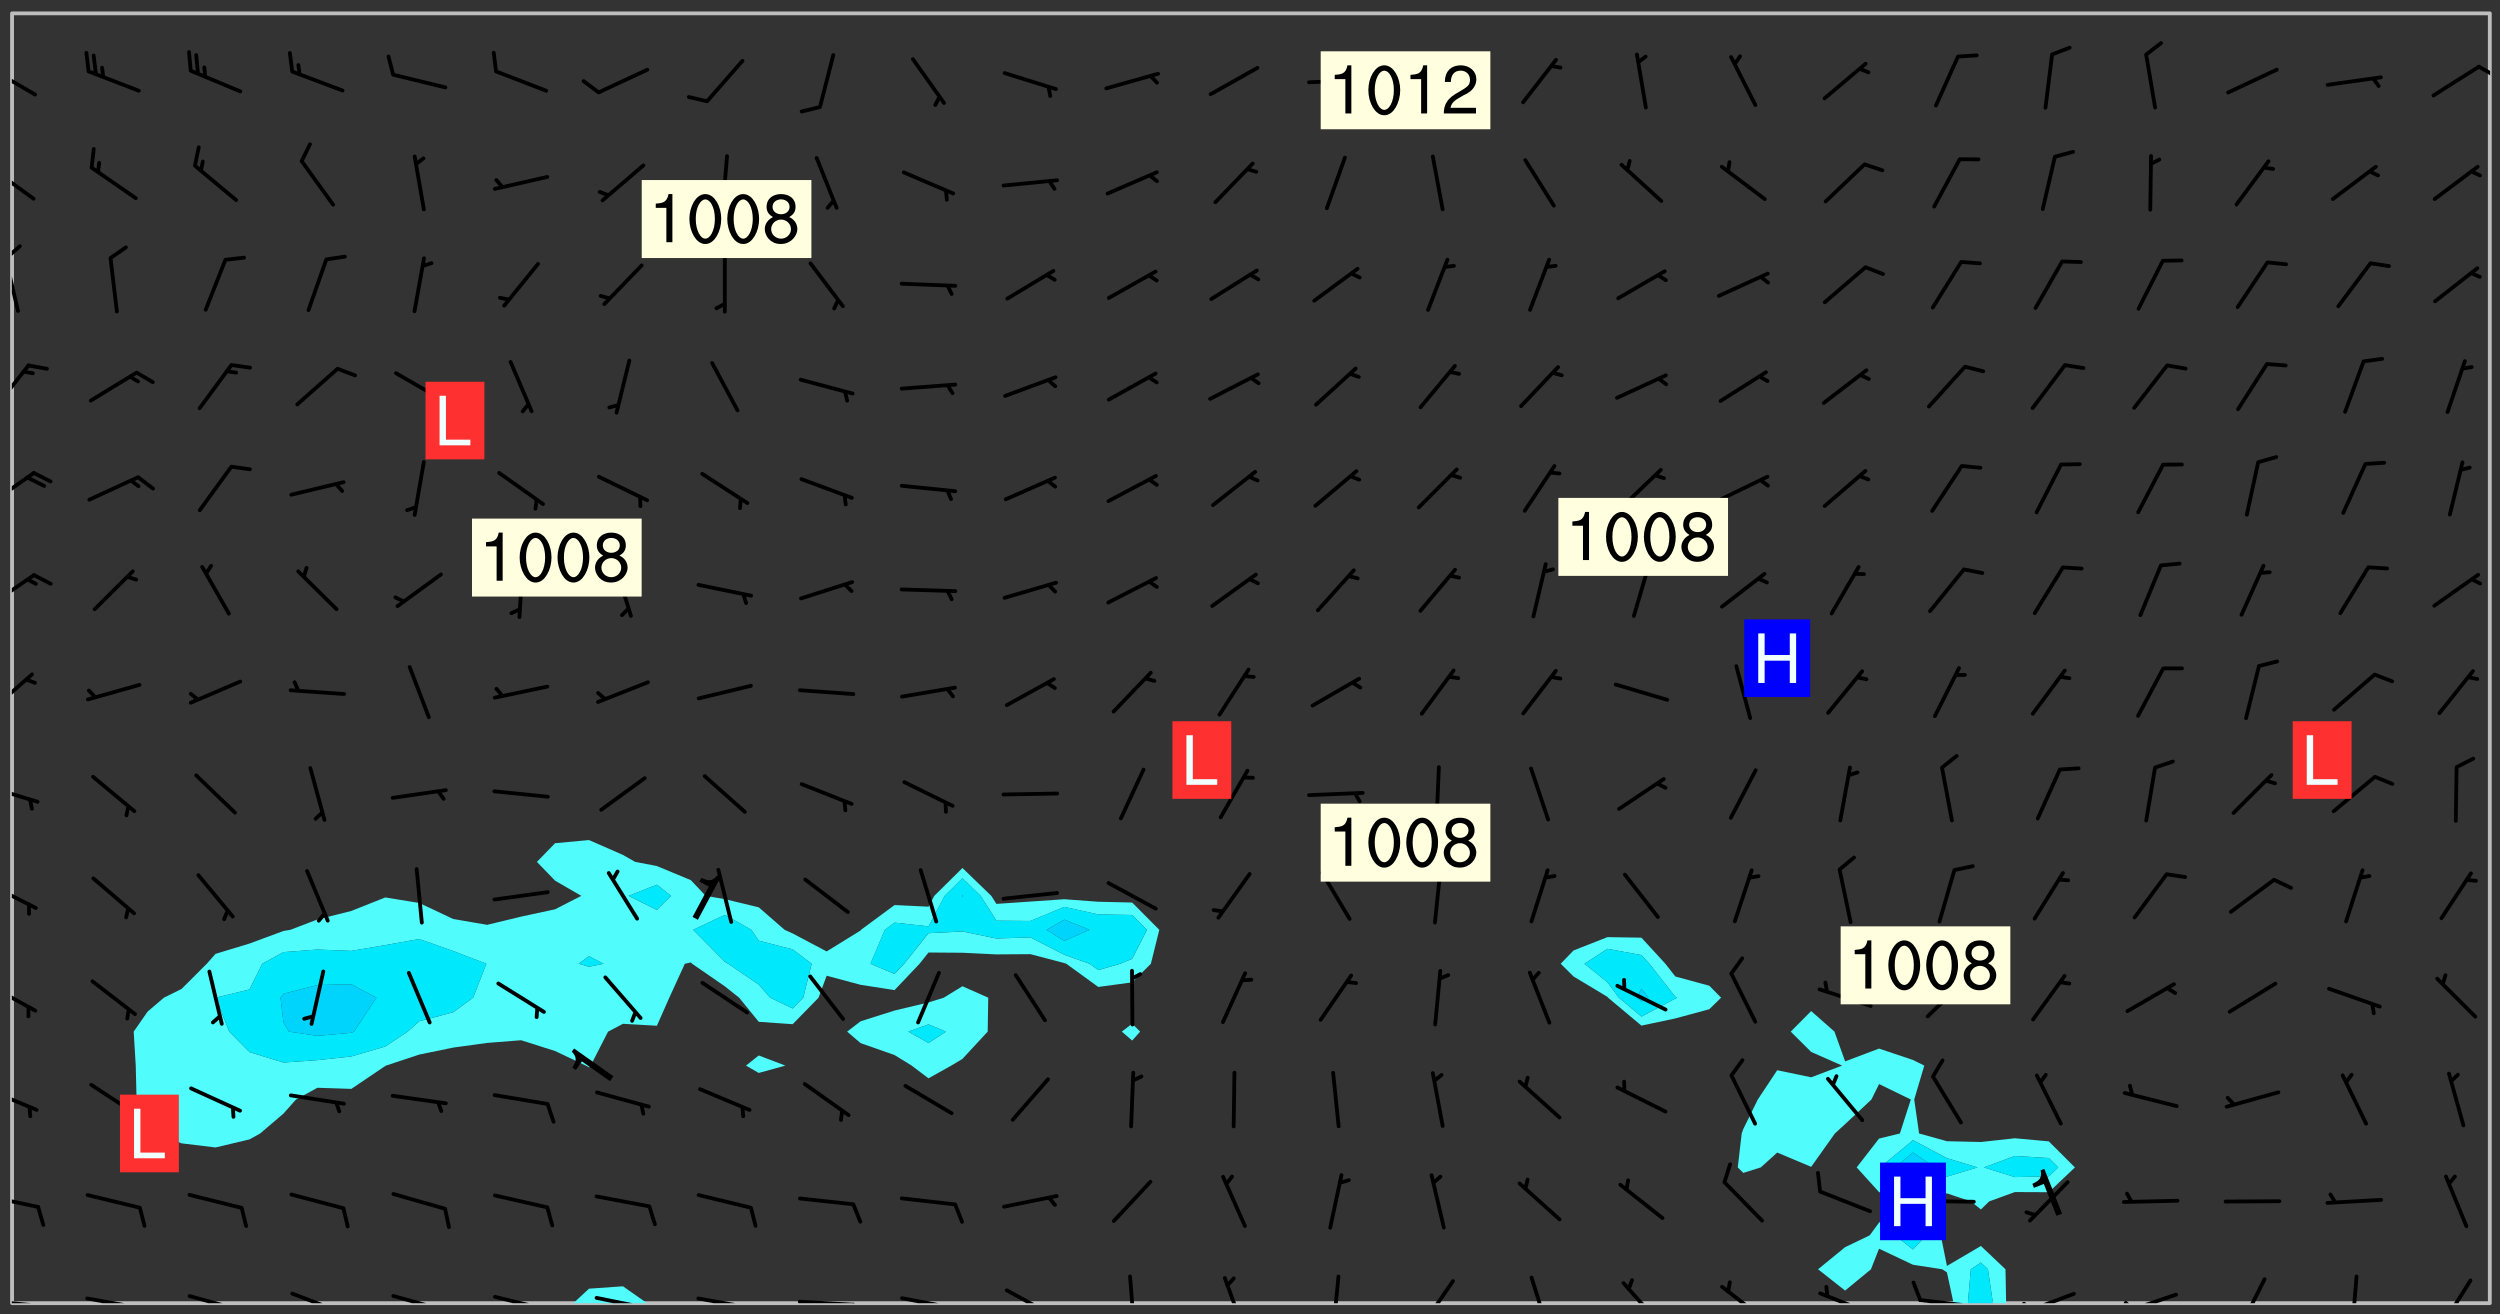 <svg xmlns="http://www.w3.org/2000/svg" role="img" xmlns:xlink="http://www.w3.org/1999/xlink" viewBox="142.45 309.95 326.84 171.84"><rect x="142.45" y="309.95" width="326.84" height="171.84" fill="#333333" stroke="none"/><defs><clipPath id="a"><path d="M144 311.672h1v168.656h-1zm0 0"/></clipPath><clipPath id="b"><path d="M144 311.672h324v168.656H144zm0 0"/></clipPath><clipPath id="c"><path d="M217 478h11v2.328h-11zm0 0"/></clipPath><clipPath id="d"><path d="M380 467h25v13.328h-25zm0 0"/></clipPath><clipPath id="e"><path d="M399 475h4v5.328h-4zm0 0"/></clipPath><clipPath id="f"><path d="M467 311.672h1v168.656h-1zm0 0"/></clipPath><clipPath id="g"><path d="M144 479h4v1.328h-4zm0 0"/></clipPath><clipPath id="h"><path d="M147 480h2v.328h-2zm0 0"/></clipPath><clipPath id="i"><path d="M153 479h9v1.328h-9zm0 0"/></clipPath><clipPath id="j"><path d="M160 480h2v.328h-2zm0 0"/></clipPath><clipPath id="k"><path d="M166 479h9v1.328h-9zm0 0"/></clipPath><clipPath id="l"><path d="M180 478h8v2.328h-8zm0 0"/></clipPath><clipPath id="m"><path d="M193 479h8v1.328h-8zm0 0"/></clipPath><clipPath id="n"><path d="M206 479h9v1.328h-9zm0 0"/></clipPath><clipPath id="o"><path d="M213 480h2v.328h-2zm0 0"/></clipPath><clipPath id="p"><path d="M220 479h8v1.328h-8zm0 0"/></clipPath><clipPath id="q"><path d="M227 480h2v.328h-2zm0 0"/></clipPath><clipPath id="r"><path d="M233 479h8v1.328h-8zm0 0"/></clipPath><clipPath id="s"><path d="M240 480h2v.328h-2zm0 0"/></clipPath><clipPath id="t"><path d="M246 479h9v1.328h-9zm0 0"/></clipPath><clipPath id="u"><path d="M253 480h3v.328h-3zm0 0"/></clipPath><clipPath id="v"><path d="M260 479h8v1.328h-8zm0 0"/></clipPath><clipPath id="w"><path d="M267 480h2v.328h-2zm0 0"/></clipPath><clipPath id="x"><path d="M266 480h1v.328h-1zm0 0"/></clipPath><clipPath id="y"><path d="M273 478h8v2.328h-8zm0 0"/></clipPath><clipPath id="z"><path d="M289 476h2v4.328h-2zm0 0"/></clipPath><clipPath id="A"><path d="M302 476h4v4.328h-4zm0 0"/></clipPath><clipPath id="B"><path d="M316 476h2v4.328h-2zm0 0"/></clipPath><clipPath id="C"><path d="M328 477h5v3.328h-5zm0 0"/></clipPath><clipPath id="D"><path d="M342 476h4v4.328h-4zm0 0"/></clipPath><clipPath id="E"><path d="M354 477h6v3.328h-6zm0 0"/></clipPath><clipPath id="F"><path d="M367 477h7v3.328h-7zm0 0"/></clipPath><clipPath id="G"><path d="M380 478h8v2.328h-8zm0 0"/></clipPath><clipPath id="H"><path d="M393 479h8v1.328h-8zm0 0"/></clipPath><clipPath id="I"><path d="M392 477h2v3.328h-2zm0 0"/></clipPath><clipPath id="J"><path d="M406 478h8v2.328h-8zm0 0"/></clipPath><clipPath id="K"><path d="M406 480h3v.328h-3zm0 0"/></clipPath><clipPath id="L"><path d="M420 478h8v2.328h-8zm0 0"/></clipPath><clipPath id="M"><path d="M420 480h2v.328h-2zm0 0"/></clipPath><clipPath id="N"><path d="M435 476h4v4.328h-4zm0 0"/></clipPath><clipPath id="O"><path d="M449 476h2v4.328h-2zm0 0"/></clipPath><clipPath id="P"><path d="M461 477h5v3.328h-5zm0 0"/></clipPath><clipPath id="Q"><path d="M144 466h4v2h-4zm0 0"/></clipPath><clipPath id="R"><path d="M144 452h4v4h-4zm0 0"/></clipPath><clipPath id="S"><path d="M144 438h4v5h-4zm0 0"/></clipPath><clipPath id="T"><path d="M144 425h4v4h-4zm0 0"/></clipPath><clipPath id="U"><path d="M144 412h4v4h-4zm0 0"/></clipPath><clipPath id="V"><path d="M144 397h3v7h-3zm0 0"/></clipPath><clipPath id="W"><path d="M144 384h4v6h-4zm0 0"/></clipPath><clipPath id="X"><path d="M144 371h4v6h-4zm0 0"/></clipPath><clipPath id="Y"><path d="M144 357h3v7h-3zm0 0"/></clipPath><clipPath id="Z"><path d="M144 343h2v8h-2zm0 0"/></clipPath><clipPath id="aa"><path d="M144 341h2v4h-2zm0 0"/></clipPath><clipPath id="ab"><path d="M144 331h4v6h-4zm0 0"/></clipPath><clipPath id="ac"><path d="M144 318h4v5h-4zm0 0"/></clipPath><clipPath id="ad"><path d="M466 318h2v3h-2zm0 0"/></clipPath><g id="ae" clip-path="url(#clip1)"><path fill="#fff" fill-opacity="0" fill-rule="evenodd" d="M0 0h1000v1000H0zm0 0"/><path fill="#d3d3d3" fill-opacity="0" fill-rule="evenodd" d="M162.152 355.867l-.234.293.059.234.117.172.176.234.293.348.113.059.117-.172.059-.234.176-.176.465-.176h.699l.234.293.289.816.059.176.176.23.352.234.699.699.172.176.234.348.234.41.289.582.41.465.23.234.234.176.117.23.176.293.172 1.164v.234l.059.289.059.117.117.117.348.41.117.172.176.176.176.234.117.172.172.352.059.234.234.406.234-.059-.176.176-.059.93h-.582l-.234-.113-.348.113-.117.117-.059.293-.059.176-.117.172-.465.293-.059.234-.059.113v.645l.059.172v.41l.059.059v.406l.059.406.117.176.059.059.23.641-.059.293v.699l-.059.582v.234l-.059.23-.055.352v1.922l.055.117h.426l-.367.117-.023.352.891 1.168 1.742.539 1.34.359v.539l.09.809.535.715 1.52.27.891-.086.09 1.164.535.18 1.16-.18 2.055-.984 1.16-.363 1.879-.176 1.695-.18-.18.719-1.516.086-1.25.09-.805.27-1.074.809.27.719.535.898-.18.625-.266.809.266 1.078.625.898.805.18 1.25-.18-.266.723.098.504.055.293v.172l.059.293v.406l.176.117.352.117h.406l.293-.176.113-.117.059-.117.117-.23.059-.176.352-.465.23-.176.176-.059.176.059.059.176.117.988.055.469.059.172.117.234.176.059.816.059h.289l.117.234.059.406.059.352v1.105l.117.293.117.348.289.699.176.352.582.754.352.176.172.059.469.234.641.465.348.234.293.176.293.055.23.062.816.348.293.176.113.172.352.352.117.176.523.641v.289l.059.352v.348l.059.352.059.289.117.059.172.059h.176l.582.234.176.117.176.289.176.234.113.234.293.23.117.117v.41l.059.055.289.234.234.117.059.117.117.172.059.117.23.234.059.176.234.059.117.059-.117.113-.059.117v.117l-.117.293-.117.289v.582l.176.117.117.059.059.117.117.117.113.059.176.348.059.352.059.406v.176l-.059.176-.117.699v.172l.117.176.293.293h.406l.176.117.117.172.117.293v.234h-.527l-.23-.234h-.234l-.176.059-.059.699.059.348.117.176.176.41.117.23.289.469.176.055h.523l.234.059.758.641.059.293v.234l.059.059.23.348v.352l-.117.172v.293l.293.289.293.176.172.059.293.176.293.117.582.406.289.234.293.176.219.16.016.012.23.176.641.523.176.234.117.176.176.176.113.172v.641l.117.176.469.117.582.117.234.059.23.113.293.117.113.059.586.352.289.172.176.062.176.055.176.059.699.352.289.176.234.055.289.176.234.117.641.406.293.117.172.059.234.059.41.059.23.059.234.117.059.172-.41.176.469.059.059.293.113.234.176.055.234.059.176.059.406.117.641.234.117.172.059.234v.176l-.059.117-.059.406.234.234.117.059.348.117.641.23.176.117.289.117.176.176.234.465.582 1.105.176.176.348.176.176.117.352.117 1.047.523.234.059.465.113.293.059.465.176.758.582.234.234.348.465.176.176.289.234.816.699.293.176.289.289.293.176.293.289.695.641.176.176.293.234.289.234.469.289.641.582.348.234.234.293.348.348.352.465.934.992.348.406.117.176.234.059.113.117.645.176.23.113.234.059.293.176.23.117.934.699.406.406.234.176.406.176.234.117.816.348.348.234.234.117.293.289.23.117.758.352.352.172.23.059.293.117.234.059.871.176h.816l.469.23.172.059.875.699.465.117.293.059.176.059.23.059.469.059.348.059.352.059.406.059h.293l.172.059v.23l.176.176h.293l.348.059.352.059.699.117h.641l.465-.234.293-.176.172-.117.41-.172.289-.176.934-.465.469-.293.523-.293.465-.172.465-.176 1.051-.465.289-.117.41-.117.289-.117.527-.176 1.516-.699.582-.348.289-.059.293-.059.348-.117.875-.23.352-.117h.113l.234-.059.875-.234.234-.059h.812l.352-.059.816-.117.172-.059.352-.055.293-.059.23-.059.816-.176.176-.059h.348l.234-.059.465-.117.758-.172.234-.059h.348l.41-.117.289-.059 1.285-.059h.289l.41-.059.23-.059h.176l.875-.117h.406l.41-.117h.348l.352-.113.871-.059h1.75l1.047.289.41.117.289.117.352.117.289.117 1.051.172.289.059h.293l.293.059.172.059.41.059.172.059.117.059h.117l.117.059.352.059h.113l.41.066 1.922.395 1.926.395 1.52.449 1.695.719 2.145.805 1.605-.719 1.43-.805 1.16-1.078 1.25-.449 3.035-.719 1.875-.359 2.145-1.348 2.234-1.254 2.5-1.258 1.695-.449 1.785-.18 1.16-.27.625.539 1.34-.27.715-.988.984-1.344.445-.18.805-.359 1.875-.539 1.785-.449 1.25-.27 1.16-.09 1.699-.09 1.961-.27 1.25-.09h.539l.625-.09h.891l2.145-.18 2.41-.18 2.59-.09 1.695.18 1.609.09 1.43.359 1.16.719 1.875.988 1.16 1.527.266.715.629.09.355.898.535.539.535 1.527 1.074.359h.535l-.805.535.09 1.707.715 2.695.891.805.895.988.715 1.258 1.785.539 1.52-.18.355 1.344 1.609-.805.98-.539.27.27.316-.215.219-.145.801.449.449-.359h.355l.535-.27.539-.719.535-.27.625-.988 1.16.449.84.371 1.395.617 1.695-.18h1.605l1.785.09.18-1.707.535-1.344.805.27.492.848.402.406-.09.539v.359l.715.449.711-.27h1.43l.359.988.445 1.258.715 1.344 1.25.629 1.695.629.715-.18.18-.539.98-.09.449.359.086 1.258-.266.629-.535.18v.539l.715.984.266.539.984.988.801 1.078-.266.359-.09.898-.625 2.332-.355 2.066-.09 1.793-.18.719-.09.539v1.438l-.98 1.883-.359 1.707-.535.898-.805 1.168-.266.539 2.055 1.254.086.359-.355.539-.09-.18v.809l.09 1.438-.445.715-1.074.094-.266.715.535.898.805.719 1.16.809 1.34.27.445.359-.355.449-1.789-.09-1.25-.449-.715-.719-.625-.09-.176 3.59-.188 1.309h89.359V311.703h-55.27v49.082l.762.125 3.289.543 2.023 2.836v2.754l2.352.332 2.348.332h4.051l-1.379 4.16-2.023.707-2.023.703-.543.344-2.594 1.617-.188.117-2.023-2.078-.73-2.742-2.672-2.078-1.375-3.5-.066-.082-1.957-2.672 2.75-1.418v-49.082H294.422v91.414l.117.031.133.012.074.074.105.047.09.059.086.059.09.059.297.297.059.09.031.117.027.117.016.137-.031.117-.059.09-.059.086-.043.105-.047.102-.027.121v.145l.176.27.148.148.074.086.074.074.043.105.062.09.059.086.043.105.059.09.047.102.043.105.059.086.117.18.074.074.062.086.059.09.043.105.059.09.059.086.062.09.059.09.043.102.117.18.074.074.059.086.074.074.09.059.105.047h.148l.133-.016.133.016.102-.047.074-.074.047-.102-.016-.133v-.148l-.047-.105-.027-.117-.047-.102-.027-.121-.043-.102-.062-.09-.043-.102-.043-.105-.031-.117-.016-.133-.012-.137.086-.059.059-.086.121-.031.043.105.016.133v.117l.059.102.059.09.09.059.148.148.059.09.043.105-.012.102.086.059.105.047.086.059.09.059.074.074-.117.027-.105.047-.086.059-.074.074-.059.09-.062.086-.027.121-.047.102-.043.105-.031.117-.012.133-.016.133v.148l.027.117.047.105.043.102.059.09.074.074.09.059.074.074.09.059.059.09.043.105.047.102.117.031.133.016h.148l.117-.031.105.043.043.105.047.102.027.121L299.5 410l.027.117.031.121.027.117.105.043.102.047.133-.016.148.148.062.086.074.074.07.074.09.062.105.043.102.043.117.031.137.016.117-.031.074-.074.027-.117-.012-.133-.031-.121-.027-.117.043-.105h.117l.09.062.117.027h.148l.133.016h.148l.133.016.133-.016h.148l.133-.016.133-.012.137.012.117-.027.133-.016.191-.059-.059.176-.016.133-.027.121-.016.133-.059.086-.133.016-.105.047-.105.043-.117.031-.117.027-.266.031h-.148l-.133.016-.074.074.059.086.148.148.117.18.074.07.09.062.09.059.086.059.09.059.102.043.105.062.105.043.086.059.105.047.102.043.18.117.059.09-.043.102-.047.105.016.133.223.223.059.09.043.102.031.121.043.102.016.133.031.117.012.137.031.117.148.148.102.043.105.043.117.031.133.016.137.016h.117l.117-.031.09-.059.043-.105.047-.102.043-.105.031-.117.012-.133v-.148l-.012-.133-.016-.133-.031-.117-.043-.105-.047-.105-.043-.102-.043-.105-.016-.133.016-.133.027-.117.031-.117.027-.121.047-.102.09-.059.086-.062.074-.074.09-.059.223-.223.059-.086.074-.074.117-.18.059-.086v-.148l-.074-.074-.102-.047-.105-.043-.102-.043-.059-.09-.047-.105-.027-.117.09-.059.117-.031.102-.043.18-.117.148-.148.012-.133-.012-.105-.09-.059-.133.016h-.148l-.133.016-.133-.016-.121-.031-.086-.059-.074-.074-.059-.09-.062-.086-.117-.18-.059-.086.031-.121.086-.059.121-.031.059-.086v-.121l-.031-.117-.059-.09-.059-.086-.047-.105-.027-.117-.016-.133.059-.09.074-.074.09-.059.117-.18.074-.074.059-.086.148-.148.121-.031.133-.016.133.016.074.074.043.105.016.133-.031.117-.117.031-.133.012-.148.148-.043.105-.047.102-.027.121-.031.117v.148l.031.117.043.105.059.09.074.07.074.074.117.031.121.027.117-.027.133-.016h.117l.09.059.074.074.047.105.059.086.102.047.133.016.105.043.086.059-.012.105-.074.074-.18.117-.059.09-.09.059-.07.074-.074.074-.062.09-.027.117-.016.133.016.133-.016.133v.148l.016.133.027.117.031.121.074.074.09.059.086.059.09.059.117.031v.086l-.102.047-.09.059-.266.031-.117.027h-.148l-.105.043-.102.047-.059.09-.062.234-.012.133-.031.121-.016.133v.293l-.012.133.012.137.016.133.133.016.133.012.121.031.086.059.074.074.047.105.043.102.016.133v.445l-.016.133v.445l.031.266.027.117.016.133.031.117.086.211.031.266v.148l-.031.117-.027.117-.031.121-.027.117-.031.117-.031.121-.012.133-.016.133.09.059.117-.031.102.016.047.105-.031.266v.441l-.043.105-.047.105-.043.102-.043.105-.059.086-.031.121-.043.117-.031.117-.016.133.016.133.059.09.105.047.086.059.059.086-.012.137-.031.117-.043.102v.445l-.016.133v.148l-.031.117-.043.105-.027.117-.047.105-.043.102-.031.121-.027.117-.031.133-.031.117-.027.117-.043.105-.031.117-.031.121-.012.133-.016.133v.297l.027.117v.148l.047.398.027.117.059.09.121.031h.148l.133-.016.059.09v.117l-.059.09-.09.059-.102.043-.105.047-.09.059-.086.059-.137.016-.117-.031-.133-.016-.102.047-.062.086-.012.137-.016.133-.031.117-.027.117-.016.133-.031.121v.297l.016.133.031.117v.148l.012.133v.148l-.027.117-.047.102-.027.121-.031.117-.059.09-.074.074-.102.043-.105.047-.117.027-.121.031-.102-.047.059-.086.105-.047.027-.117.031-.117.027-.121.031-.117v-.148l.016-.133-.031-.117-.043-.105-.105.016-.074.074-.102.043-.09.062-.074.074-.043.102-.016.133-.031.117L304.25 426l-.031.117-.027.117-.031.121-.027.117-.031.117-.043.105-.09.059h-.09l-.117-.031-.031-.086.016-.137-.031-.117v-.148l-.012-.133v-.148l-.062-.234-.027-.121-.043-.102-.047-.105-.059-.086-.059-.09-.043-.105-.062-.086-.148-.148-.07-.074-.105-.047-.105-.043-.102-.043-.297-.297-.09-.074-.086-.059-.105-.043-.09-.062-.086-.059-.105-.043-.09-.059-.086-.062-.074-.07-.105-.047-.086-.059-.105-.043-.09-.062-.102-.043-.105-.043-.086-.059-.105-.047-.105-.043-.102-.047-.09-.059-.102-.043-.105-.043-.09-.062-.117-.027-.133-.016-.133.016H299.75l-.133.016-.117-.031-.09-.059-.074-.074-.09-.059-.102-.047h-.148l-.121-.027-.102-.043-.074-.074-.117-.18-.09-.059-.102-.043-.09-.062-.105-.043-.09-.059-.086-.059-.105-.047-.059-.086-.059-.09-.043-.105-.047-.102-.074-.074-.086-.059-.074-.074-.09-.059-.223-.223-.043-.105-.031-.266.105-.043h.145l.105.043.074.074.09.059.086.059.105.047.09.059.148.148.07.074.148.148.062.086.074.074.086.059.074.074.09.062.09.059.086.059.27.176.102.047.105.043.102.043.047-.074.059-.086.074-.074.07-.074.105.043.074.074.059.09.043.102.047.105.043.105.121.027.117-.027.074-.09.043-.105.059-.09.074-.074.105-.043.117-.027.133.012.09.059.148.148.059.09.043.105.047.102.043.105.043.102.105.047.105.043.133.016.086-.059.059-.09.074-.074.105-.043.117.027.105.047.102.043.105.043.102.047.18.117v.117l-.016.133.016.133.016.137.059.086.102.047.121.027.117.031h.148l.117-.031.059-.09.18-.117.059-.09.074-.074.059-.086.117-.18.18-.117.117.031.09.059.043.074-.016.133v.117l.09.059h.148l.133-.016.133-.012.266-.031.105-.043.117-.031.121-.027.074-.074.07-.074.062-.09-.016-.105-.047-.102-.102-.043-.105-.016-.117.027-.266.031h-.148l-.074-.074-.09-.059-.117-.031-.117-.027-.133-.016h-.148l-.133.016h-.297l-.105-.047-.148-.148-.043-.102-.059-.09.223-.223.086-.059.105-.043.117-.031.133-.016.133.016.137.016.102.043.133-.012.09-.062.102-.043.062-.09-.047-.102-.09-.059-.117-.031-.102-.043-.059-.09-.062-.09v-.117l.016-.133.105-.047.074-.07v-.121l-.09-.059-.031-.117.09-.059.074-.074.043-.105.059-.09.047-.102.016-.133v-.148l-.047-.105-.043-.102-.09-.059-.133-.016-.102-.043-.137-.016-.117-.031h-.445l-.133-.016-.133-.012-.133-.016-.117-.031h-.148l-.133-.016-.133-.012-.266-.031-.121-.043-.086-.059-.074-.074v-.148l.012-.133.105-.047.102-.043.133-.016h.152l.133-.016h.293l.121.031.102.043.09.059.234.062.121-.047.09-.059.102-.043.133-.016.105.043.102.047.133.012.121-.027h.145l.121-.031.117-.027.105-.047.074-.074.086-.059.148-.148.059-.086.047-.105.027-.117.016-.105-.102-.043-.09-.059-.117-.031-.105-.043-.09-.062-.074-.086-.074-.074-.102-.043-.105-.047-.102-.043-.059-.09-.047-.102-.086-.211-.062-.086-.059-.09-.074-.074-.086-.059h-.27l-.117.031-.09.059-.102.043-.133.016-.105-.016-.027-.117-.062-.09-.117-.031-.102-.043-.148-.148-.031-.117-.016-.105.074-.074.18-.117.117-.027.117-.031.137.016.102.043.105.043.102.047.105.043.117.031.133.016.117.027.133.016.105-.016.09-.059-.074-.074-.105-.043-.074-.074-.074-.09-.148-.148-.086-.059-.09-.059-.074-.074-.09-.059-.102-.047-.121-.027-.102-.047-.105-.043-.117-.031-.102-.043-.121-.031h-.148l-.117.031-.105.043-.086.062-.18.117-.086.059-.09.059-.105.047-.086.059-.105.043-.102.043-.105.047-.074.074-.059.09-.059.086-.047.105-.059.086-.074.074-.133-.012-.117-.031h-.117l-.074.074-.09.059-.074.074-.09.059-.086.059-.105.047-.102.043-.137.016-.102-.043-.148-.148-.105-.047h-.086l-.105.047-.102.043-.121.031-.117-.031-.074-.074v-.117l.031-.121.074-.07.059-.09.074-.074.117-.031.105-.043h.293l.133-.016.137-.016.102-.043.09-.059.102-.047.09-.059.133-.012.09.059.133.012.09-.059.086-.059.105-.043.09-.059.086-.062.09-.059.148-.148.059-.086.059-.09.105-.043.133-.016.117.027.121.031.059-.059.059-.09.031-.266.027-.117.105.012.133.016.102-.043.09-.059.059-.09.074-.074.059-.09.047-.102.012-.133-.012-.133-.047-.105-.148-.148-.059-.09-.059-.086-.043-.105v-.445l.016-.133v-.148l.012-.133-.059-.059-.09.059-.102-.043-.18-.117-.086-.059-.062-.09-.059-.09-.074-.074-.086-.059-.121.031-.102.012-.105.047-.086.059-.105.043-.148.148-.09.059-.086.059-.09.062-.105.043-.133.016v-.121l.105-.043.117-.031.074-.07.043-.105v-.148l-.027-.117-.148-.148-.133-.016h-.148l-.117.031-.105.043-.102.043-.09.062-.117.027-.074-.074.012-.133-.043-.102-.043-.105-.09-.059-.117.027-.121.031-.117.031-.102.043-.121.031-.102.043-.105.043-.09.059-.102.016v-.117l.016-.133-.059-.09-.074.043-.148.148-.059.09-.074.074-.047.105-.043.102-.074.074-.059.09-.074.074-.059.086-.074.074-.09.062-.074.07-.074.074-.102.016-.133.016-.105-.043v-.121l.148-.148.043-.102.059-.09.047-.102.043-.105.059-.09.031-.117.043-.102.031-.121.027-.117.047-.105.043-.102.043-.105.074-.07.09-.062.09-.059.102-.043h.297l.266-.031.105-.043-.074-.074-.117-.031-.105-.043-.09-.059-.102-.047-.09-.059-.102-.043-.105-.043-.09-.062-.086-.059-.105-.043-.102-.043-.121-.031-.117-.031-.102-.043L297.5 410.25l-.102-.043-.09-.059-.043-.105-.016-.133.102-.043.133-.016.137.016.133-.016.102-.043.059-.09.016-.105-.09-.059-.074-.074-.102-.043-.09-.059-.148-.148-.043-.105-.016-.133v-.293l-.059-.09-.09-.059-.074-.074-.043-.105-.031-.117-.059-.09-.074-.074-.117-.027-.074-.074-.09-.059-.09-.062-.086-.059-.074-.074-.059-.086-.047-.105-.086-.059-.148-.148-.195-.059-.133.016-.102.043-.074.074-.047.102-.043.105-.059.09-.059.086-.297.297-.09.059h-.086l-.062-.086-.043-.105.031-.117.059-.09.027-.117-.012-.133-.09-.062-.105.047-.117.027-.117.031-.27.176-.102.047-.117.027-.105.047-.09.059-.102.043-.059-.086-.047-.105.016-.133.047-.105.07-.074.074-.07.059-.09v-.148l-.043-.105h-.238l-.102.047-.031.117-.027.117-.031.121-.074.043-.133.016-.074-.047-.043-.102-.043-.105-.047-.102-.043-.105-.121.031-.102.043-.133.016-.117.031-.105.043-.09.059-.102.047-.121.027-.133.016-.102-.043-.059-.09-.047-.105-.043-.102-.043-.105v-.117l.059-.09.086-.059.18-.117.102-.047.105-.043.105-.059.102-.043.09-.062.102-.043.105-.059.102-.047.09-.059.105-.043.102-.043.09-.062.102-.043.137-.016.117.031.102.043.121.031.102.043.105.047.102.043.105.043.102.047.105.043.102.043.105.047.086.059.105.043.117.031.105.043.102.047.09.059.105.043.102.043.105.047.117.027.102.047.121.027h.148l.086-.059.016-.102.059-.09-.027-.117-.074-.074-.117-.18-.074-.074-.09-.074-.18-.117-.086-.059-.105-.043-.102-.047-.27-.176-.059-.09-.074-.074-.059-.09-.043-.102-.031-.117-.016-.137v-.562l-.012-.133-.016-.133-.031-.117-.016-.133-.012-.133-.031-.121-.223-.223-.059-.086-.016-.105.031-.117.133-.016v-91.414H172.992v1.453l-.059.234-.352 1.051-.172.523-.117.348-.176.41-.117.172-.234.293-.23.059h-.352l-.117.059-.23.406v.293l.117.176.23.23.117.234.641.758.293.465.176.234.23.352.234.348.641.816.176.465.172.41.117.695.176.469.117 1.398.059.465v.875l.117 1.047v4.781l-.059.465-.352 1.281-.176.523-.113.41-.352.93L172.934 336l-.234.582-.117.176-.172.348-.176.406-.352.816-.059.293-.113.293-.117.289-.059.176-.117.875-.059.406-.059.117-.059.176-.059.172-.23.527-.117.172v.234l-.117.234-.059.172-.176.586v.289l-.059.176v.293l-.059.113-.059.527v.172l-.055.234v2.621l-.176.816-.117.176-.176.234-.117.172-.113.234-.586.934-.23.289-.293.465-.176.234-.289.352-.352.699-.113.23-.176.41-.176.23-.406.527-.816.699-.293.172-.289.234-.176.117-.176.176-.523.406-.527.176-.172.176-.234.055-.641.176h-.758m12.211 31.023l-1.074.449.359.895 1.25-.715.445-.539-.98-.09"/><path fill="#d3d3d3" fill-opacity="0" fill-rule="evenodd" d="M201.508 416.598h-.895l.449.629.98.359.805-.09.445-.988-.176.09-.715-.355-.895.355m154.621 59.07l-.059-.523v-.293l.113-.293.059-.23.469-.469h.113l.117-.113.117-.059h.176l.234-.059h.348l.234.059.117.059.23.172.059.176.117.582v.293l-.117.176-.172.289-.176.176-.527.523-.23.234-.117.059h-.176l-.117-.059-.406-.293-.176-.117-.117-.059-.059-.113-.055-.117m6.641-10.957l-.059-.172v-1.109l.059-.172.176-.059.172-.059h.176l.234-.059.117.059.059.699-.059.172-.117.176-.117.059-.234.523-.113.059h-.234l-.059-.117m9.613-14.391l-.117-.176v-.699l.293-.875.117-.172.176-.352.113-.23.117-.293.352-.758.117-.23.172-.234h.176l.117-.059h.641l.117.059.234.234.172.113.352.293.117.117.113.176v.113l.117.059.117.117v.699l-.059.176v.23l-.059.176-.348 1.051-.117.23-.117.234-.117.059-.23.234-.641.289h-.875l-.41-.117-.641-.465"/><path fill="none" stroke="#bebebe" stroke-linecap="round" stroke-linejoin="round" stroke-miterlimit="10" stroke-width=".5" d="M467.957 311.695H144.027v168.625h323.93v-168.625"/><g clip-path="url(#a)"><path fill="#fff" fill-opacity="0" fill-rule="evenodd" d="M144 475.891v4.438h.004H144V311.672h.004H144v164.219"/></g><g clip-path="url(#b)"><path fill="#fff" fill-opacity="0" fill-rule="evenodd" d="M144.004 480.328V311.672h75.449v108.102l-4.438.414-2.371 2.441 2.371 2.453 3.43 1.988-3.43 1.758-4.441.957-4.438 1.074-4.438-.766L197.262 428l-4.441-.723-4.438 1.766-4.438 1.117-3.527 1.348-.91.152-4.441 1.645-4.438 1.348-1.145 1.293-3.293 3.289-2.316 1.148-2.121 1.812-1.824 2.625.266 4.441.109 4.438 1.449 3.781 1.082.656 3.355 1.285 4.438.539 4.438-1.055 1.391-.77 3.051-2.605 1.629-1.832 2.809-1.543 4.438.145 4.438-2.996.082-.043 4.359-1.445 4.438-.914 4.438-.609 4.438-.352 4.441 1.41 4.023 1.91.414.227.215-.227 2.273-4.441 1.949-1.027 4.438.254 1.621-3.664 2.031-4.438.785-.172.172.172 4.27 2.945 1.875 1.492 2.562 3.152v4.402l-1.668 1.324 1.668.961 3.484-.961-3.484-1.324v-4.402l4.438.309 3.379-3.461 1.059-2.871 4.438 1.184 4.441.691 3.266-3.441 1.172-1.473 4.438.031v4.383l-2.441 1.496-1.996.621-4.438 1.059-4.441 1.406-1.758 1.352 1.758 1.5 4.441 1.562 2.238 1.379 2.199 1.664 2.977-1.664 1.461-.875 3.305-3.566.07-4.438-3.375-1.496v-4.383l4.438.215 4.441-.031 4.438 1.164.262.094 4.176 3.031 4.438-.602v5.406l-1.355 1.039 1.355 1.168 1.039-1.168-1.039-1.039V438.375l2.441-2.43 1.102-4.438-3.543-3.566-4.438-.105-4.438-.328-4.438.305-4.441.305-.664-1.047-3.773-3.648-3.688 3.648-.75 1.414-4.438-.215-4.391 3.238-.051.09-4.438 2.738-4.438-2.348-1.059-.48-3.379-2.941-4.438-1.07-2.5-.426-1.941-2.055-4.438-1.844-2.836-.543-1.602-.91-4.438-1.945V311.672h133.148v120.793l-4.438 1.746-1.676 1.734 1.676 1.66v38.281l-.004.004.004.004.004-.004-.004-.004v-38.281l4.438 2.672.078.105 4.363 3.652 4.438-.941 4.438-1.203 1.543-1.508-1.543-1.562-4.438-1.207-1.309-1.668-3.129-3.41-4.441-.07V311.672h26.633V442.129l-2.672 2.691 2.672 2.656 4.047 1.785-4.047 1.531-4.441-.926-2.539 3.832-1.898 3.867-.203.57-.512 4.438.715.715 2.289-.715 2.148-1.941 4.441 1.863 3.098-4.359 1.34-1.223 3.438-3.215 1-2.023 4.152 2.023-1.434 4.438-2.719.664-2.926 3.773 2.926 3.23 4.438 1.051 4.438-.887 3.125 1.047 1.316 1.055 1.082-1.055 3.355-1.219 4.438.02 3.414-3.242-3.414-3.406-4.438-.406-4.438.488-4.441-.102-3.641-1.012-.637-4.438 1.316-4.438-1.477-.73-4.438-1.496-4.438 1.672-1.387-3.887-3.051-2.691V311.672h88.762v168.656h-63.273l-.082-4.438-3.215-3.047-4.441 2.609-.805-4-3.633-4.07-4.438 2.402-1.219 1.668L383.672 473l-3.539 2.891 3.539 2.785 3.379-2.785 1.059-2.691 4.438 2.098 3.832.594.605.406.867 4.031H227.051l-3.16-2.215-4.438.312-2.047 1.902h-73.402"/></g><path fill="#50fcfc" fill-rule="evenodd" d="M160.195 449.262l-.266-4.441 1.824-2.625 2.121-1.812 2.316-1.148 3.293-3.289 1.145-1.293 4.438-1.348 4.441-1.645.91-.152 3.527-1.348 4.438-1.117 4.438-1.766 4.441.723v4.711l-4.441.797-4.438.754-4.438-.176-4.438.34-2.766 1.52-1.676 3.359-4.414 1.078 1.77 4.438 2.645 2.672 4.441 1.371 4.438-.312 4.438-.488 4.438-1.297 2.926-1.945 1.516-1.359 4.438-1.176 2.605-1.902 1.734-4.438-4.34-1.668-4.438-1.566V428l4.438 2.094 4.438.766 4.438-1.074 4.441-.957 3.43-1.758-3.43-1.988-2.371-2.453 2.371-2.441 4.438-.414v15.188l-1.363.984 1.363.391 1.914-.391-1.914-.984v-15.188l4.438 1.945 1.602.91 2.836.543v2.434l-3.703 1.465 3.703 1.832 1.852-1.832-1.852-1.465v-2.434l4.438 1.844 1.941 2.055 2.5.426v2.066l-4.133 1.945 4.133 4.176.426.262 4.012 2.719 1.492 1.719 2.945 1.41 1.379-1.41 1.102-4.438-2.48-1.875-4.438-1.141-.961-1.422-3.477-1.945v-2.066l4.438 1.07 3.379 2.941 1.059.48 4.438 2.348 4.438-2.738.051-.09 4.391-3.238 4.438.215.75-1.414 3.688-3.648v1.344l-2.328 2.305-2.109 3.988-4.438-.492-1.273.941-1.879 4.438 3.152 1.324 1.258-1.324 3.18-3.996 4.438-.227 4.438.918 4.441-.137 4.438 2.262 3.297 1.18 1.141.828 2.867-.828 1.57-.652 1.93-3.785-1.93-1.941-4.438-.07-4.438-.988-4.438 1.84-4.441-.035-2.055-3.242-2.383-2.305v-1.344l3.773 3.648.664 1.047 4.441-.305 4.438-.305 4.438.328 4.438.105 3.543 3.566-1.102 4.438-2.441 2.43-4.438.602-4.176-3.031-.262-.094-4.438-1.164-4.441.031-4.438-.215-4.438-.031-1.172 1.473-3.266 3.441-4.441-.691-4.438-1.184-1.059 2.871-3.379 3.461-4.438-.309-2.562-3.152-1.875-1.492-4.27-2.945-.172-.172-.785.172-2.031 4.438-1.621 3.664-4.438-.254-1.949 1.027-2.273 4.441-.215.227-.414-.227-4.023-1.91-4.441-1.41-4.438.352-4.438.609-4.438.914-4.359 1.445-.082.043-4.438 2.996-4.438-.145-2.809 1.543-1.629 1.832-3.051 2.605-1.391.77-4.438 1.055-4.438-.539-3.355-1.285-1.082-.656-1.449-3.781-.109-4.438"/><path fill="#00e8fc" fill-rule="evenodd" d="M172.422 444.82l-1.77-4.438 4.414-1.078 1.676-3.359 2.766-1.52 4.438-.34 4.438.176v4.367l-4.438.105-4.438 1.129-.387.52.387 3.234.715 1.203 3.723.551 4.438-.402.359-.148 2.922-4.438-3.281-1.754v-4.367l4.438-.754 4.441-.797 4.438 1.566 4.34 1.668-1.734 4.438-2.605 1.902-4.438 1.176-1.516 1.359-2.926 1.945-4.438 1.297-4.438.488-4.438.312-4.441-1.371-2.645-2.672"/><path fill="#00d4fc" fill-rule="evenodd" d="M179.508 443.617l-.387-3.234.387-.52 4.438-1.129 4.438-.105 3.281 1.754-2.922 4.438-.359.148-4.438.402-3.723-.551-.715-1.203"/><path fill="#00e8fc" fill-rule="evenodd" d="M219.453 436.336l-1.363-.391 1.363-.984 1.914.984-1.914.391"/><g clip-path="url(#c)"><path fill="#50fcfc" fill-rule="evenodd" d="M217.406 480.328l2.047-1.902 4.438-.312 3.16 2.215h-9.645"/></g><path fill="#00e8fc" fill-rule="evenodd" d="M228.328 428.902l-3.703-1.832 3.703-1.465 1.852 1.465-1.852 1.832m8.879 6.781l-4.133-4.176 4.133-1.945 3.477 1.945.961 1.422 4.438 1.141 2.48 1.875-1.102 4.438-1.379 1.41-2.945-1.41-1.492-1.719-4.012-2.719-.426-.262"/><path fill="#50fcfc" fill-rule="evenodd" d="M241.645 450.223l-1.668-.961 1.668-1.324 3.484 1.324-3.484.961m13.312-3.902l-1.758-1.5 1.758-1.352 4.441-1.406 4.438-1.059v2.867l-2.641.949 2.641 1.488 2.281-1.488-2.281-.949v-2.867l1.996-.621 2.441-1.496 3.375 1.496-.07 4.438-3.305 3.566-1.461.875-2.977 1.664-2.199-1.664-2.238-1.379-4.441-1.562"/><path fill="#00e8fc" fill-rule="evenodd" d="M259.398 437.27l-3.152-1.324 1.879-4.438 1.273-.941 4.438.492 2.109-3.988 2.328-2.305v2.238l-.062.066.062.125.066-.125-.066-.066v-2.238l2.383 2.305 2.055 3.242 4.441.035 4.438-1.84v1.668l-2.324 1.332 2.324 1.445 3.309-1.445-3.309-1.332v-1.668l4.438.988 4.438.07 1.93 1.941-1.93 3.785-1.57.652-2.867.828-1.141-.828-3.297-1.18-4.438-2.262-4.441.137-4.438-.918-4.438.227-3.18 3.996-1.258 1.324m4.438 9.039l-2.641-1.488 2.641-.949 2.281.949-2.281 1.488"/><path fill="#00d4fc" fill-rule="evenodd" d="M268.273 427.195l-.062-.125.062-.066.066.066-.066.125m13.316 5.758l-2.324-1.445 2.324-1.332 3.309 1.332-3.309 1.445"/><path fill="#50fcfc" fill-rule="evenodd" d="M290.465 445.988l-1.355-1.168 1.355-1.039 1.039 1.039-1.039 1.168m57.699-8.383l-1.676-1.66 1.676-1.734 4.438-1.746v1.531l-3.008 1.949 3.008 2.426 1.488 2.012 2.953 2.473 4.438-2.363.262-.109-.262-.109-3.398-4.328-1.039-1.133-4.441-.816v-1.531l4.441.07 3.129 3.41 1.309 1.668 4.438 1.207 1.543 1.562-1.543 1.508-4.438 1.203-4.438.941-4.363-3.652-.078-.105-4.438-2.672m0 38.289l-.004-.004.004-.004.004.004-.004.004"/><path fill="#00e8fc" fill-rule="evenodd" d="M352.602 438.371l-3.008-2.426 3.008-1.949 4.441.816v4.387l-.602 1.184.602.504.918-.504-.918-1.184v-4.387l1.039 1.133 3.398 4.328.262.109-.262.109-4.438 2.363-2.953-2.473-1.488-2.012"/><path fill="#00d4fc" fill-rule="evenodd" d="M357.043 440.887l-.602-.504.602-1.184.918 1.184-.918.504"/><path fill="#50fcfc" fill-rule="evenodd" d="M370.355 463.289l-.715-.715.512-4.438.203-.57 1.898-3.867 2.539-3.832 4.441.926 4.047-1.531-4.047-1.785-2.672-2.656 2.672-2.691 3.051 2.691 1.387 3.887 4.438-1.672 4.438 1.496v10.48l-4.312 3.562 4.312 3.367 4.438-2.164 3.992-1.203-3.992-1.211-4.438-2.352v-10.48l1.477.73-1.316 4.438.637 4.438 3.641 1.012 4.441.102 4.438-.488v2.32l-4.051 1.492 4.051 1.262 4.438-.094 1.23-1.168-1.23-1.227-4.438-.266v-2.32l4.438.406 3.414 3.406-3.414 3.242-4.438-.02-3.355 1.219-1.082 1.055-1.316-1.055-3.125-1.047-4.438.887-4.438-1.051-2.926-3.23 2.926-3.773 2.719-.664 1.434-4.438-4.152-2.023-1 2.023-3.438 3.215-1.34 1.223-3.098 4.359-4.441-1.863-2.148 1.941-2.289.715"/><g clip-path="url(#d)"><path fill="#50fcfc" fill-rule="evenodd" d="M383.672 478.676l-3.539-2.785L383.672 473l3.219-1.547 1.219-1.668 4.438-2.402V469.5l-2.375 1.953 2.375 1.844 1.742-1.844-1.742-1.953v-2.117l3.633 4.07.805 4 4.441-2.609 3.215 3.047.082 4.438H403l-.652-4.438-.922-.875-1.32.875-.387 4.438h-1.867l-.867-4.031-.605-.406-3.832-.594-4.438-2.098-1.059 2.691-3.379 2.785"/></g><path fill="#00e8fc" fill-rule="evenodd" d="M392.547 465.941l-4.312-3.367 4.312-3.562v1.613l-2.359 1.949 2.359 1.84 2.852-1.84-2.852-1.949v-1.613l4.438 2.352 3.992 1.211-3.992 1.203-4.438 2.164m0 7.355l-2.375-1.844 2.375-1.953 1.742 1.953-1.742 1.844"/><path fill="#00d4fc" fill-rule="evenodd" d="M392.547 464.414l-2.359-1.84 2.359-1.949v1.613l-.406.336.406.316.492-.316-.492-.336V460.625l2.852 1.949-2.852 1.84"/><path fill="#00c4fc" fill-rule="evenodd" d="M392.547 462.891l-.406-.316.406-.336.492.336-.492.316"/><g clip-path="url(#e)"><path fill="#00e8fc" fill-rule="evenodd" d="M399.719 480.328l.387-4.438 1.32-.875.922.875.652 4.438h-3.281"/></g><path fill="#00e8fc" fill-rule="evenodd" d="M405.863 463.836l-4.051-1.262 4.051-1.492 4.438.266 1.23 1.227-1.23 1.168-4.438.094"/><g clip-path="url(#f)"><path fill="#fff" fill-opacity="0" fill-rule="evenodd" d="M467.996 480.328H468V311.672h-.004H468v168.656h-.004"/></g><path fill="#fff" fill-opacity="0" fill-rule="evenodd" d="M408.984 471.797l5.43-2.152-3.672-9.262-5.43 2.152 3.672 9.262"/><path fill-rule="evenodd" d="M409.238 462.949l.477-.188 2.32 5.852-.734.293-1.652-4.176-1.293.512-.203-.516.496-.266.215-.145.18-.168.137-.207.086-.258.023-.328-.051-.406"/><path fill="#fff" fill-opacity="0" fill-rule="evenodd" d="M229.289 429.922l5.148 2.758 4.699-8.781-5.148-2.758-4.699 8.781"/><path fill-rule="evenodd" d="M236.207 424.406l.449.242-2.969 5.551-.695-.371 2.121-3.961-1.227-.652.262-.492.527.207.246.07.246.031.246-.027.25-.105.266-.191.277-.301"/><path fill="#fff" fill-opacity="0" fill-rule="evenodd" d="M221.832 454.988l3.371-4.773-8.137-5.742-3.371 4.77 8.137 5.746"/><path fill-rule="evenodd" d="M217.211 447.441l.293-.414 5.145 3.629-.453.645-3.668-2.59-.801 1.133-.453-.32.27-.496.102-.234.059-.242v-.246l-.07-.262-.16-.285-.262-.316"/><g clip-path="url(#g)"><path fill="none" stroke="#000" stroke-linecap="round" stroke-linejoin="round" stroke-miterlimit="10" stroke-width=".5" d="M147.496 480.668l-6.992-.68"/></g><g clip-path="url(#h)"><path fill="none" stroke="#000" stroke-linecap="round" stroke-linejoin="round" stroke-miterlimit="10" stroke-width=".5" d="M147.496 480.668l.938 2.27"/></g><g clip-path="url(#i)"><path fill="none" stroke="#000" stroke-linecap="round" stroke-linejoin="round" stroke-miterlimit="10" stroke-width=".5" d="M160.773 480.949l-6.918-1.242"/></g><g clip-path="url(#j)"><path fill="none" stroke="#000" stroke-linecap="round" stroke-linejoin="round" stroke-miterlimit="10" stroke-width=".5" d="M160.773 480.949l.75 2.336"/></g><g clip-path="url(#k)"><path fill="none" stroke="#000" stroke-linecap="round" stroke-linejoin="round" stroke-miterlimit="10" stroke-width=".5" d="M174.016 481.266l-6.773-1.871"/></g><g clip-path="url(#l)"><path fill="none" stroke="#000" stroke-linecap="round" stroke-linejoin="round" stroke-miterlimit="10" stroke-width=".5" d="M187.227 481.586l-6.562-2.512"/></g><g clip-path="url(#m)"><path fill="none" stroke="#000" stroke-linecap="round" stroke-linejoin="round" stroke-miterlimit="10" stroke-width=".5" d="M200.645 481.273l-6.77-1.891"/></g><g clip-path="url(#n)"><path fill="none" stroke="#000" stroke-linecap="round" stroke-linejoin="round" stroke-miterlimit="10" stroke-width=".5" d="M213.988 481.16l-6.828-1.664"/></g><g clip-path="url(#o)"><path fill="none" stroke="#000" stroke-linecap="round" stroke-linejoin="round" stroke-miterlimit="10" stroke-width=".5" d="M213.988 481.16l.605 2.379"/></g><g clip-path="url(#p)"><path fill="none" stroke="#000" stroke-linecap="round" stroke-linejoin="round" stroke-miterlimit="10" stroke-width=".5" d="M227.332 481.027l-6.887-1.398"/></g><g clip-path="url(#q)"><path fill="none" stroke="#000" stroke-linecap="round" stroke-linejoin="round" stroke-miterlimit="10" stroke-width=".5" d="M227.332 481.027l.699 2.352"/></g><g clip-path="url(#r)"><path fill="none" stroke="#000" stroke-linecap="round" stroke-linejoin="round" stroke-miterlimit="10" stroke-width=".5" d="M240.664 480.945l-6.918-1.234"/></g><g clip-path="url(#s)"><path fill="none" stroke="#000" stroke-linecap="round" stroke-linejoin="round" stroke-miterlimit="10" stroke-width=".5" d="M240.664 480.945l.754 2.336"/></g><g clip-path="url(#t)"><path fill="none" stroke="#000" stroke-linecap="round" stroke-linejoin="round" stroke-miterlimit="10" stroke-width=".5" d="M254.027 480.523l-7.016-.391"/></g><g clip-path="url(#u)"><path fill="none" stroke="#000" stroke-linecap="round" stroke-linejoin="round" stroke-miterlimit="10" stroke-width=".5" d="M254.027 480.523l1.031 2.23"/></g><g clip-path="url(#v)"><path fill="none" stroke="#000" stroke-linecap="round" stroke-linejoin="round" stroke-miterlimit="10" stroke-width=".5" d="M267.289 480.98l-6.906-1.305"/></g><g clip-path="url(#w)"><path fill="none" stroke="#000" stroke-linecap="round" stroke-linejoin="round" stroke-miterlimit="10" stroke-width=".5" d="M267.289 480.98l.727 2.344"/></g><g clip-path="url(#x)"><path fill="none" stroke="#000" stroke-linecap="round" stroke-linejoin="round" stroke-miterlimit="10" stroke-width=".5" d="M266.285 480.793l.363 1.172"/></g><g clip-path="url(#y)"><path fill="none" stroke="#000" stroke-linecap="round" stroke-linejoin="round" stroke-miterlimit="10" stroke-width=".5" d="M280.23 482.016l-6.16-3.375"/></g><g clip-path="url(#z)"><path fill="none" stroke="#000" stroke-linecap="round" stroke-linejoin="round" stroke-miterlimit="10" stroke-width=".5" d="M290.738 483.832l-.547-7.008"/></g><g clip-path="url(#A)"><path fill="none" stroke="#000" stroke-linecap="round" stroke-linejoin="round" stroke-miterlimit="10" stroke-width=".5" d="M302.582 477.027l2.398 6.602"/></g><path fill="none" stroke="#000" stroke-linecap="round" stroke-linejoin="round" stroke-miterlimit="10" stroke-width=".5" d="M302.93 477.988l.82-.914"/><g clip-path="url(#B)"><path fill="none" stroke="#000" stroke-linecap="round" stroke-linejoin="round" stroke-miterlimit="10" stroke-width=".5" d="M317.438 476.832l-.684 6.992"/></g><g clip-path="url(#C)"><path fill="none" stroke="#000" stroke-linecap="round" stroke-linejoin="round" stroke-miterlimit="10" stroke-width=".5" d="M332.406 477.438l-3.992 5.781"/></g><g clip-path="url(#D)"><path fill="none" stroke="#000" stroke-linecap="round" stroke-linejoin="round" stroke-miterlimit="10" stroke-width=".5" d="M344.773 483.684l-2.094-6.707"/></g><g clip-path="url(#E)"><path fill="none" stroke="#000" stroke-linecap="round" stroke-linejoin="round" stroke-miterlimit="10" stroke-width=".5" d="M354.703 477.703l4.676 5.25"/></g><path fill="none" stroke="#000" stroke-linecap="round" stroke-linejoin="round" stroke-miterlimit="10" stroke-width=".5" d="M355.383 478.469l.43-1.152"/><g clip-path="url(#F)"><path fill="none" stroke="#000" stroke-linecap="round" stroke-linejoin="round" stroke-miterlimit="10" stroke-width=".5" d="M367.582 478.176l5.551 4.309"/></g><path fill="none" stroke="#000" stroke-linecap="round" stroke-linejoin="round" stroke-miterlimit="10" stroke-width=".5" d="M368.387 478.801l.211-1.207"/><g clip-path="url(#G)"><path fill="none" stroke="#000" stroke-linecap="round" stroke-linejoin="round" stroke-miterlimit="10" stroke-width=".5" d="M380.406 479.035l6.531 2.586"/></g><path fill="none" stroke="#000" stroke-linecap="round" stroke-linejoin="round" stroke-miterlimit="10" stroke-width=".5" d="M381.355 479.41l-.137-1.219"/><g clip-path="url(#H)"><path fill="none" stroke="#000" stroke-linecap="round" stroke-linejoin="round" stroke-miterlimit="10" stroke-width=".5" d="M393.496 479.914l6.98.828"/></g><g clip-path="url(#I)"><path fill="none" stroke="#000" stroke-linecap="round" stroke-linejoin="round" stroke-miterlimit="10" stroke-width=".5" d="M393.496 479.914l-.887-2.289"/></g><g clip-path="url(#J)"><path fill="none" stroke="#000" stroke-linecap="round" stroke-linejoin="round" stroke-miterlimit="10" stroke-width=".5" d="M407.012 481.562l6.578-2.469"/></g><g clip-path="url(#K)"><path fill="none" stroke="#000" stroke-linecap="round" stroke-linejoin="round" stroke-miterlimit="10" stroke-width=".5" d="M407.969 481.203l-.918-.809"/></g><g clip-path="url(#L)"><path fill="none" stroke="#000" stroke-linecap="round" stroke-linejoin="round" stroke-miterlimit="10" stroke-width=".5" d="M420.289 481.453l6.656-2.25"/></g><g clip-path="url(#M)"><path fill="none" stroke="#000" stroke-linecap="round" stroke-linejoin="round" stroke-miterlimit="10" stroke-width=".5" d="M421.258 481.129l-.895-.844"/></g><g clip-path="url(#N)"><path fill="none" stroke="#000" stroke-linecap="round" stroke-linejoin="round" stroke-miterlimit="10" stroke-width=".5" d="M435.355 483.469l3.152-6.277"/></g><g clip-path="url(#O)"><path fill="none" stroke="#000" stroke-linecap="round" stroke-linejoin="round" stroke-miterlimit="10" stroke-width=".5" d="M449.961 483.832l.574-7.004"/></g><g clip-path="url(#P)"><path fill="none" stroke="#000" stroke-linecap="round" stroke-linejoin="round" stroke-miterlimit="10" stroke-width=".5" d="M461.691 483.305l3.738-5.953"/></g><g clip-path="url(#Q)"><path fill="none" stroke="#000" stroke-linecap="round" stroke-linejoin="round" stroke-miterlimit="10" stroke-width=".5" d="M147.438 467.742l-6.875-1.457"/></g><path fill="none" stroke="#000" stroke-linecap="round" stroke-linejoin="round" stroke-miterlimit="10" stroke-width=".5" d="M147.438 467.742l.676 2.359m12.617-2.262l-6.832-1.652m6.832 1.652l.609 2.375m12.699-2.352l-6.82-1.699m6.82 1.699l.594 2.379m12.711-2.332l-6.797-1.793m6.797 1.793l.562 2.387m12.73-2.316l-6.754-1.934m6.754 1.934l.512 2.402M214 467.793l-6.852-1.559M214 467.793l.645 2.367m12.699-2.496l-6.906-1.301m6.906 1.301l.73 2.34m12.547-2.164l-6.832-1.652m6.832 1.652l.609 2.379m12.781-2.824l-6.984-.762m6.984.762l.914 2.277m12.402-2.262l-6.984-.793m6.984.793l.898 2.281m12.367-3.375l-6.887 1.395m5.887-1.191l.777.949m12.488-3.023l-4.789 5.137m14.285-5.781l2.852 6.426m-2.438-5.488l.758-.969m14.305-.191l-1.473 6.871m1.258-5.871l1.184-.336m10.809-.648l1.605 6.84m-1.371-5.844l.922-.809m10.348.883l5.227 4.699m-4.465-4.016l.293-1.191m12.117.676l5.512 4.363m-4.707-3.727l.219-1.207m12.59.242l4.918 5.02m-4.918-5.02l.738-2.34m11.766 3.562l6.539 2.574m-6.539-2.574l-.277-2.438m13.348 3.676l7.027.098m-7.027-.098l-1.121-2.184m15.488 4.742l4.922-5.02m-4.203 4.289l-1.18-.348m12.727-1.348l7.023-.168m-6.004.145l-.602-1.07m12.895 1.031l7.027-.043m6.293.219l7.016-.395m-5.996.336l-.633-1.047m15.102-2.34l2.672 6.496m-2.285-5.551l.785-.945"/><g clip-path="url(#R)"><path fill="none" stroke="#000" stroke-linecap="round" stroke-linejoin="round" stroke-miterlimit="10" stroke-width=".5" d="M147.242 455.055l-6.484-2.715"/></g><path fill="none" stroke="#000" stroke-linecap="round" stroke-linejoin="round" stroke-miterlimit="10" stroke-width=".5" d="M146.297 454.66l.113 1.223m13.844-.262l-5.879-3.848m5.023 3.289l-.109 1.223m14.539-1.129l-6.395-2.914m5.465 2.488l.074 1.227m14.445-1.719l-6.945-1.082m5.934.926l.402 1.16m13.93-1.051l-6.957-.984m5.945.84l.418 1.156m13.895-.926l-6.93-1.16m6.93 1.16l.781 2.328m12.457-1.977L220.5 452.77m5.793 1.586l.27 1.199m13.883-.496l-6.48-2.719m5.539 2.32l.109 1.223m13.773-.148l-5.73-4.07m4.895 3.477l-.156 1.219m14.465-.871l-6.047-3.578m18.645-.859l-4.613 5.297m15.762-6.16l-.281 7.023m.242-6l1.105-.535m12.16-.492l-.102 7.027m13.004-7.008l.723 6.992m12.312-6.949l1.285 6.906m-1.098-5.902l.957-.766m10.199.867l5.227 4.695m-4.465-4.016l.293-1.188m11.73 1.285l6.285 3.141m-5.371-2.684l-.031-1.227m14.027-.816l3.094 6.312m-3.094-6.312l1.441-1.988m11.176 2.441l4.492 5.406m-3.84-4.621l.465-1.133m12.613.051l3.66 6m-3.66-6l1.25-2.113m12.332 1.969l3.129 6.289m-2.676-5.375l.715-1m10.305 2.371l6.812 1.719m-5.82-1.469l-.297-1.191m12.641 2.742l6.77-1.887m-5.785 1.613l-.844-.887m15.027-2.945l3.066 6.324m-2.621-5.402l.723-.992m12.734-.152l1.887 6.77m-1.609-5.781l.887-.848"/><g clip-path="url(#S)"><path fill="none" stroke="#000" stroke-linecap="round" stroke-linejoin="round" stroke-miterlimit="10" stroke-width=".5" d="M147.074 442.086l-6.148-3.402"/></g><path fill="none" stroke="#000" stroke-linecap="round" stroke-linejoin="round" stroke-miterlimit="10" stroke-width=".5" d="M146.18 441.59l-.02 1.227m13.938-.289l-5.566-4.289m4.758 3.668l-.207 1.207m12.359.688l-1.621-6.836m1.383 5.844l-.922.809m12.895.195l1.539-6.859m-1.312 5.863l-1.184.324m16.402.48l-2.723-6.477m17.66 5.094l-5.965-3.711m5.098 3.172l-.086 1.223m13.59.113l-4.609-5.305m3.938 4.535l-.438 1.145m15.047-1.086l-5.855-3.883m14.094-.836l4.301 5.559m12.527-6.02l-2.727 6.477m12.77-6.188l3.816 5.898m11.379-6.461l.059 7.027m-.051-6.008l1.078-.582m13.711-.125l-2.906 6.398m2.484-5.465l1.223-.078m13.055-.547l-3.988 5.785m3.41-4.945l1.219.141m11.016-1.586l-.672 6.996m.574-5.98l1.133-.469m10.664-.324l2.559 6.547m-2.184-5.594l.797-.93m10.273 1.699l6.301 3.105m-5.387-2.656l-.035-1.223m14.02-.82l3.133 6.289m-3.133-6.289l1.426-1.996m10.113 4.055l6.684 2.172m-5.711-1.855l-.211-1.207m18.418-.469l-5.043 4.895m4.309-4.184l1.168.375m12.422-1.484l-4.125 5.691m3.523-4.863l1.215.168m13.68.086l-6.078 3.523m5.195-3.012l1.039.648m7.125 2.441l5.988-3.676m13.637 3l-6.629-2.328m5.664 1.992l.184 1.211m8.293-4.52l4.977 4.961m-4.254-4.238l.355-1.172"/><g clip-path="url(#T)"><path fill="none" stroke="#000" stroke-linecap="round" stroke-linejoin="round" stroke-miterlimit="10" stroke-width=".5" d="M147.133 428.66l-6.266-3.184"/></g><path fill="none" stroke="#000" stroke-linecap="round" stroke-linejoin="round" stroke-miterlimit="10" stroke-width=".5" d="M146.223 428.195l.023 1.227m13.738-.066l-5.336-4.574m4.559 3.91l-.27 1.195m13.938-.113l-4.488-5.41m3.836 4.621l-.469 1.137m13.543.191l-2.703-6.488m2.309 5.543l-.777.949m13.473.25l-.676-6.996m17.133 3.016l-6.961.965m14.941-3.465l3.711 5.965m-3.172-5.098l.617-1.062m14.855 6.59l-1.684-6.824m16.949 5.543l-5.586-4.262m17.125 5.492l-2.035-6.723m10.84 3.734l6.988-.746m6.73-1.301l6.18 3.348m8.184 1.184l4.086-5.715m-3.492 4.883l-1.215-.16m14.18-4.883l3.598 6.035m-3.074-5.156l.637-1.051m14.316-.305l-.727 6.988m.727-6.988l2.277-.922m11.738 1.066l-2.125 6.699m1.816-5.723l1.207-.223m9.195-.176l4.316 5.543m12.262-6.105l-2.207 6.672m1.883-5.703l1.211-.207m10.605-.867l1.438 6.879m-1.438-6.879l1.887-1.57m13.125 1.637l-1.957 6.746m1.957-6.746l2.402-.504m11.789.895l-3.711 5.965m3.172-5.098l1.223.082m12.867-.789l-4.184 5.645m4.184-5.645l2.43.363m11.617.363l-5.645 4.191m5.645-4.191l2.215 1.055m9.355-2.305l-2.156 6.691m1.844-5.719l1.207-.215m13.277-.348l-3.867 5.871m3.305-5.016l1.219.117"/><g clip-path="url(#U)"><path fill="none" stroke="#000" stroke-linecap="round" stroke-linejoin="round" stroke-miterlimit="10" stroke-width=".5" d="M147.359 414.777l-6.719-2.051"/></g><path fill="none" stroke="#000" stroke-linecap="round" stroke-linejoin="round" stroke-miterlimit="10" stroke-width=".5" d="M146.383 414.48l.234 1.203M160.016 416l-5.402-4.496m4.617 3.844l-.25 1.199m14.184-.359l-5.066-4.871m16.773 5.828l-1.852-6.781m1.582 5.793l-.895.84m17.031-3.746l-6.953 1.008m5.941-.863l.727.988m6.625-.984l6.992.711m6.977 1.707l5.688-4.129m13.098 4.402l-5.25-4.672m19.207 3.629l-6.535-2.586m5.582 2.207l.137 1.219m14.016-.586l-6.305-3.098m5.387 2.648l.043 1.227m14.551-2.387l-7.027.125m18.309-3.25l-2.957 6.375m16.543-6.234l-3.5 6.094m2.988-5.207l1.227.039m14.359 1.977l-7.02.289m6-.246l.617 1.059m10.359-4.469l-.305 7.02m12.352-6.84l2.234 6.664m15.117-5.285l-5.84 3.902m4.992-3.332l1.078.578m11.789-2.309l-3.25 6.227m15.574-6.57l-1.266 6.914m1.082-5.906l1.168-.371m11.051-.633l1.293 6.906m-1.293-6.906l1.918-1.531m13.488 1.781l-2.891 6.406m2.891-6.406l2.449-.156m10-.105l-1.156 6.93m1.156-6.93l2.328-.781m12.891 1.762l-4.969 4.969m4.246-4.246l1.176.359m13.078-.848l-5.398 4.5m5.398-4.5l2.273.926m8.398-2.188l-.109 7.023m.109-7.023l2.184-1.121"/><g clip-path="url(#V)"><path fill="none" stroke="#000" stroke-linecap="round" stroke-linejoin="round" stroke-miterlimit="10" stroke-width=".5" d="M146.637 398.117l-5.273 4.645"/></g><path fill="none" stroke="#000" stroke-linecap="round" stroke-linejoin="round" stroke-miterlimit="10" stroke-width=".5" d="M145.871 398.793l1.148.43m6.914 2.172l6.762-1.91m-5.777 1.633l-.848-.887m13.328 1.59l6.461-2.766m-5.52 2.363l-.957-.77m13.059-.457l7.008.492m-5.988-.418l-.5-1.121m15.047-1.988l2.504 6.566m8.625-2.562l6.879-1.445m-5.879 1.234l-.785-.941m13.27 1.719l6.539-2.578m-5.586 2.203l-.934-.797m19.98-.941l-6.832 1.648m20.234-.57l-7.008-.504m20.285-.336l-6.93 1.176m5.922-1.004l.746.969m13.188-2.254l-6.148 3.402m5.254-2.91l1.027.672m12.539-2l-4.863 5.074m4.156-4.336l1.18.332m12.312-1.488l-3.809 5.906m3.254-5.047l1.223.105m13.785.23l-6.082 3.52m5.199-3.008l1.039.648m12.203-2.23l-4.168 5.656m3.559-4.832l1.215.176m12.762-.961l-4.273 5.578m3.652-4.766l1.211.203m13.957 2.777l-6.738-2.004m17.594 4.395l-1.82-6.789m16.449.676l-4.449 5.438m3.805-4.645l1.203.238m12.109-1.453l-3.152 6.281m2.695-5.367l1.227-.027m13.062-.566l-4.184 5.645m3.574-4.824l1.211.18m12.27-1.281l-3.297 6.207m3.297-6.207l2.453-.004m10.055-.305l-1.684 6.824m1.684-6.824l2.379-.602m12.754 1.715l-5.316 4.594m5.316-4.594l2.285.887m10.562-1.336l-4.383 5.492m3.742-4.691l1.207.223"/><g clip-path="url(#W)"><path fill="none" stroke="#000" stroke-linecap="round" stroke-linejoin="round" stroke-miterlimit="10" stroke-width=".5" d="M146.898 385.133l-5.797 3.98"/></g><path fill="none" stroke="#000" stroke-linecap="round" stroke-linejoin="round" stroke-miterlimit="10" stroke-width=".5" d="M146.898 385.133l2.176 1.137m-3.02-.555l1.086.566m12.664-1.637l-4.98 4.957m4.258-4.234l1.172.359m8.637-1.656l3.48 6.105m-2.973-5.215l.652-1.039m11.395.73l5 4.941m-4.27-4.223l.352-1.176m11.895 5l5.676-4.141m-4.852 3.535l-1.102-.535m16.219 2.574l.426-7.012m-.363 5.992l-1.117.512m15.625.355l-2.086-6.707m1.781 5.734l-.863.871m16.883-2.547l-6.887-1.41m5.883 1.203l.348 1.18m13.875-2.746l-6.695 2.137m5.723-1.824l.879.855m13.574.012l-7.023-.219m6 .184l.543 1.102m13.656-2.168l-6.742 1.98m5.758-1.691l.859.875m13.195-1.777l-6.254 3.207m5.344-2.738l1.004.699m12.945-1.617l-5.703 4.105m4.871-3.508l1.102.543m12.543-1.699l-4.699 5.227m4.016-4.469l1.191.297m12.723-1.129l-4.531 5.371m3.871-4.59l1.199.258m11.316-1.773l-1.609 6.84m1.375-5.844l1.184-.312m12.551-.637l-1.98 6.746m17.086-5.52l-5.562 4.293m4.754-3.668l1.117.504m11.992-2.02l-3.531 6.074m3.016-5.191l1.227.047m13.055-.621l-4.434 5.457m4.434-5.457l2.406.473m10.535-.734l-3.688 5.98m3.688-5.98l2.449.156m10.363-.414l-2.68 6.496m2.68-6.496l2.441-.238m10.969.281l-2.871 6.41m2.453-5.477l1.227-.086m12.902-.641l-3.664 5.996m3.664-5.996l2.449.148m11.906.824l-5.742 4.051m4.906-3.461l1.094.551"/><g clip-path="url(#X)"><path fill="none" stroke="#000" stroke-linecap="round" stroke-linejoin="round" stroke-miterlimit="10" stroke-width=".5" d="M146.875 371.785l-5.75 4.047"/></g><path fill="none" stroke="#000" stroke-linecap="round" stroke-linejoin="round" stroke-miterlimit="10" stroke-width=".5" d="M146.875 371.785l2.188 1.109m-3.023-.52l2.188 1.109m12.281-1.145l-6.383 2.938m6.383-2.938l1.953 1.488m-2.883-1.062l.977.746m12.141-2.547l-4.129 5.688m4.129-5.688l2.43.34m12.238 1.684l-6.836 1.641m5.84-1.402l.812.918m9.48 3.125l1.199-6.922m-1.023 5.914l-1.168.383m17.773-.805l-5.734-4.062m4.902 3.473l-.16 1.215m14.598-1.117l-6.312-3.078m5.395 2.633l.043 1.223m13.984-.41l-5.902-3.816m5.043 3.262l-.105 1.223m14.621-1.352l-6.586-2.445m5.629 2.09l.164 1.215m14.312-1.73l-6.992-.703m5.973.602l.465 1.133m13.59-2.797l-6.434 2.828m5.496-2.418l.965.762m13.176-1.402l-6.211 3.289m5.309-2.812l1.016.688m12.855-1.695l-5.516 4.352m4.715-3.719l1.121.496m12.922-1.219l-5.371 4.531M319 372.203l1.141.457m12.754-1.336l-4.969 4.969m4.246-4.246l1.176.359m12.32-1.527l-3.883 5.855m3.316-5l1.223.117m13.254-.473l-5.074 4.859m4.336-4.152l1.164.383m13.512-.195l-6.32 3.07m5.402-2.625l.992.723m12.742-1.926l-5.324 4.586m4.551-3.918l1.145.445m12.215-1.754l-3.863 5.867m3.863-5.867l2.441.227m10.539-.422l-3.195 6.258m3.195-6.258l2.453-.043m10.891.059l-3.254 6.227m3.254-6.227l2.457-.02m9.977-.301l-1.488 6.867m1.488-6.867l2.363-.668m11.656.898l-2.898 6.402m2.898-6.402l2.449-.156m10.242-.055l-1.652 6.828m1.414-5.836l1.188-.305"/><g clip-path="url(#Y)"><path fill="none" stroke="#000" stroke-linecap="round" stroke-linejoin="round" stroke-miterlimit="10" stroke-width=".5" d="M146.172 357.73l-4.344 5.523"/></g><path fill="none" stroke="#000" stroke-linecap="round" stroke-linejoin="round" stroke-miterlimit="10" stroke-width=".5" d="M146.172 357.73l2.414.434m-3.047.371l1.207.219m13.566-.094l-5.996 3.664m5.996-3.664l2.113 1.25m-2.984-.715l1.055.625m12.215-2.156l-4.164 5.66m4.164-5.66l2.43.355m-3.035.469l1.215.176m13.258-.5l-5.266 4.656m5.266-4.656l2.297.859m11.43 3.227l-6.086-3.512m5.199 3l-.043 1.227m12.578.762l-2.754-6.465m2.352 5.523l-.77.953m12.273.168l1.672-6.824m-1.43 5.832l-1.188.301m16.758.375l-3.324-6.191m18.371 4l-6.789-1.812m5.801 1.551l.277 1.195m14.137-2.102l-7.008.527m5.988-.453l.656 1.039m13.469-2.07l-6.59 2.438m5.633-2.082l.914.816m13.133-1.664l-6.137 3.422m5.242-2.922l1.031.664m13.234-1.059l-6.25 3.211m5.34-2.742l1.008.699m12.688-1.93L314.5 362.859m4.438-4.043l1.156.41m12.562-1.438l-4.488 5.406M332 358.574l1.203.25m12.941-.879l-4.836 5.098m4.133-4.355l1.18.324m13.609.012l-6.379 2.941m5.453-2.516l.977.746m13.043-1.578l-5.938 3.754m5.074-3.211l1.066.609m12.934-1.41l-5.582 4.27m4.77-3.648l1.117.512m12.578-1.605l-4.715 5.211m4.715-5.211l2.379.602m10.691-.805l-4.227 5.617m4.227-5.617l2.422.383m10.938-.348l-4.312 5.551m4.312-5.551l2.414.418m10.637-.602l-3.785 5.918m3.785-5.918l2.445.195m10.188-.535l-2.422 6.598m2.422-6.598l2.43-.336m10.809.309l-2.266 6.652m1.938-5.684l1.211-.195"/><g clip-path="url(#Z)"><path fill="none" stroke="#000" stroke-linecap="round" stroke-linejoin="round" stroke-miterlimit="10" stroke-width=".5" d="M143.199 343.758l1.602 6.84"/></g><g clip-path="url(#aa)"><path fill="none" stroke="#000" stroke-linecap="round" stroke-linejoin="round" stroke-miterlimit="10" stroke-width=".5" d="M143.199 343.758l1.844-1.617"/></g><path fill="none" stroke="#000" stroke-linecap="round" stroke-linejoin="round" stroke-miterlimit="10" stroke-width=".5" d="M156.898 343.688l.832 6.98m-.832-6.98l2.012-1.398m13.012 1.621l-2.582 6.535m2.582-6.535l2.438-.277m10.754.23l-2.336 6.629m2.336-6.629l2.426-.363m10.34.219l-1.238 6.918m1.059-5.91l1.168-.375m9.496 5.555l4.426-5.457m-3.781 4.664l-1.207-.234m13.648.828l4.883-5.055m-4.172 4.316l-1.18-.336m16.227 2.059v-7.027m0 6.004l-1.086.578m16.52-.266l-4.238-5.605m3.621 4.789l-.516 1.113m15.84-2.961l-7.023-.277m6 .238l.535 1.102m13.301-3.016l-6.02 3.629m5.145-3.102l1.051.633m13.191-1.07l-6.121 3.449m5.23-2.945l1.031.66m13.09-1.305l-5.953 3.73m5.086-3.188l1.066.613m12.969-1.375l-5.66 4.168m4.836-3.559l1.105.527m11.469-2.332l-2.527 6.559m2.16-5.602l1.215-.148m12.453-.812l-2.5 6.566m2.137-5.609l1.219-.152m14.25.715l-6.078 3.527m5.191-3.012l1.043.645m13.316-.852l-6.398 2.91m5.469-2.484l.973.746m12.738-2.008l-5.328 4.582m5.328-4.582l2.285.891m10.227-1.578l-3.723 5.957m3.723-5.957l2.449.172m10.75-.242l-3.492 6.098m3.492-6.098l2.453.078m10.703-.164l-3.176 6.27m3.176-6.27l2.453-.047m11.223.258l-3.895 5.848m3.895-5.848l2.441.242m11.031-.133l-4.207 5.629m4.207-5.629l2.422.375m11.555.273l-5.535 4.332m4.73-3.699l1.121.496"/><g clip-path="url(#ab)"><path fill="none" stroke="#000" stroke-linecap="round" stroke-linejoin="round" stroke-miterlimit="10" stroke-width=".5" d="M141.16 331.793l5.68 4.141"/></g><path fill="none" stroke="#000" stroke-linecap="round" stroke-linejoin="round" stroke-miterlimit="10" stroke-width=".5" d="M154.426 331.863l5.777 4m-5.777-4l.285-2.438m.555 3.02l.145-1.219m12.523.387l5.395 4.5m-5.395-4.5l.5-2.402m.285 3.055l.25-1.199m12.922-.051L186 336.711m-4.109-5.695l1.082-2.203m13.688 1.59l1.203 6.922m-1.031-5.914l.969-.754m9.348 3.988L214 333.082m-5.852 1.336l-.805-.93m13.879 2.66l5.336-4.57m-4.562 3.906l-1.141-.449m16.055 2.328l.59-7m-.504 5.98l-1.125.484m15.953.297l-2.609-6.523m2.23 5.574l-.793.938m16.414-1.871l-6.461-2.758m5.523 2.355l.102 1.223m14.418-2.543l-6.996.688m5.977-.59l.68 1.023m13.383-2.172l-6.449 2.789m5.512-2.383l.957.766m12.508-2.305l-4.879 5.055m4.172-4.32l1.18.336m11.586-1.852l-2.363 6.617m13.855-6.762l1.281 6.906m10.809-6.43l3.734 5.953m8.848-5.344l5.199 4.73m-4.441-4.039l.305-1.191m12.043.754l5.617 4.223m-4.801-3.605l.191-1.215m17.66.289l-5.09 4.844m5.09-4.844l2.328.773m10.113-1.445l-3.34 6.184m3.34-6.184l2.453.016m9.988-.344l-1.59 6.844m1.59-6.844l2.371-.633m10.199.543l-.102 7.023m.086-6.004l1.094-.559m14.277.227l-4.184 5.648m3.574-4.828l1.215.184m13.426-.289l-5.617 4.219m4.801-3.605l1.109.52m13.023-1.133l-5.617 4.219m4.801-3.605l1.109.52"/><g clip-path="url(#ac)"><path fill="none" stroke="#000" stroke-linecap="round" stroke-linejoin="round" stroke-miterlimit="10" stroke-width=".5" d="M140.961 318.781l6.078 3.531"/></g><path fill="none" stroke="#000" stroke-linecap="round" stroke-linejoin="round" stroke-miterlimit="10" stroke-width=".5" d="M154.035 319.285l6.559 2.527m-6.559-2.527l-.293-2.438m1.25 2.805l-.297-2.438m1.25 2.805l-.148-1.219m11.59.395l6.484 2.707m-6.484-2.707l-.227-2.441m1.172 2.836l-.23-2.445m1.172 2.84l-.113-1.223m11.496.551l6.578 2.473m-6.578-2.473l-.316-2.434m1.273 2.793l-.156-1.219m12.391 1.266l6.828 1.656m-6.828-1.656l-.609-2.379m14.059 1.945l6.559 2.527m-6.559-2.527L207 316.848m13.707 5.184l6.367-2.965m-6.367 2.965l-1.961-1.477m16.145 2.637l4.629-5.289m-4.629 5.289l-2.387-.559m17.141 1.316l1.75-6.805m-1.75 6.805l-2.383.578m18.605-1.113l-4.066-5.73m3.477 4.895l-.551 1.098m15.777-2.082l-6.707-2.09m5.73 1.785l.23 1.207m14.09-2.902l-6.762 1.91m5.777-1.633l.848.887m13.133-1.934l-6.125 3.445m19.887-1.883l-7.02.324m6-.277l.625 1.055m13.387-2.418l-6.375 2.957m5.449-2.527l.977.742m12.23-2.473l-4.305 5.555m3.676-4.746l1.211.207m9.996-1.703l1.168 6.93m-1-5.922l.973-.746m11.172.07l3.172 6.27m-2.711-5.359l.707-1.004m16.418.961l-5.371 4.531m4.59-3.871l1.141.457m11.715-2.055l-2.887 6.406m2.887-6.406l2.449-.156m9.859-.125l-.871 6.973m.871-6.973l2.293-.875m10 .895l1.172 6.93m-1.172-6.93l1.945-1.496m8.773 6.457l6.363-2.988m13.613 1.004l-6.961.98m5.949-.84l.719.992m13.098-2.523l-5.938 3.762"/><g clip-path="url(#ad)"><path fill="none" stroke="#000" stroke-linecap="round" stroke-linejoin="round" stroke-miterlimit="10" stroke-width=".5" d="M466.531 318.668l2.133 1.215"/></g><path fill="#00f" fill-rule="evenodd" d="M388.238 472.086h8.617V461.941h-8.617v10.145"/><path fill="azure" fill-rule="evenodd" d="M390.07 463.773h.836v2.824h3.285v-2.824h.832v6.48h-.832v-2.918h-3.285v2.918h-.836v-6.48"/><path fill="#ff3030" fill-rule="evenodd" d="M158.137 463.211h7.695V453.062h-7.695v10.148"/><path fill="azure" fill-rule="evenodd" d="M159.973 454.898h.832v5.738H164v.742h-4.027v-6.48"/><path fill="#ff3030" fill-rule="evenodd" d="M295.727 414.387h7.695v-10.145h-7.695v10.145"/><path fill="azure" fill-rule="evenodd" d="M297.559 406.074h.836v5.742h3.191v.738h-4.027v-6.48"/><path fill="#ff3030" fill-rule="evenodd" d="M442.191 414.387h7.695v-10.145h-7.695v10.145"/><path fill="azure" fill-rule="evenodd" d="M444.027 406.074h.832v5.742h3.195v.738h-4.027v-6.48"/><path fill="#00f" fill-rule="evenodd" d="M370.484 401.074h8.621v-10.148h-8.621v10.148"/><path fill="azure" fill-rule="evenodd" d="M372.316 392.762h.836v2.82h3.285v-2.82h.832v6.477h-.832v-2.914h-3.285v2.914h-.836v-6.477"/><path fill="#ff3030" fill-rule="evenodd" d="M198.082 370.004h7.695v-10.145h-7.695v10.145"/><path fill="azure" fill-rule="evenodd" d="M199.918 361.691h.832v5.738h3.195v.742h-4.027v-6.48"/><path fill="#ffffe0" fill-rule="evenodd" d="M346.184 385.238h22.18v-10.195H346.184v10.195"/><path fill-rule="evenodd" d="M349.684 376.879h.508v6.293h-.789v-4.488h-1.387v-.555l.559-.066.254-.055.23-.09.203-.141.172-.211.141-.293.109-.395m4.812 0l.23.016.219.059.207.09.195.121.184.148.172.176.301.418.246.496.18.543.109.582.039.59-.039.594-.109.582-.18.555-.246.504-.301.426-.172.18-.184.156-.195.121-.207.094-.219.055-.23.02-.23-.02-.219-.055-.207-.094-.195-.121-.188-.156-.168-.18-.305-.426-.242-.504-.18-.555-.113-.582-.035-.594h.832l.027.562.082.508.129.441.16.375.191.301.211.223.223.137.227.047.227-.047.223-.137.211-.223.191-.301.16-.375.125-.441.082-.508.031-.562-.031-.562-.082-.5-.125-.434-.16-.367-.191-.293-.211-.215-.223-.129-.227-.047-.227.047-.223.129-.211.215-.191.293-.16.367-.129.434-.082.5-.027.562h-.832l.035-.59.113-.582.18-.543.242-.496.305-.418.168-.176.188-.148.195-.121.207-.09.219-.059.23-.016m4.953 0l.227.016.219.059.211.09.195.121.184.148.172.176.301.418.246.496.18.543.109.582.039.59-.039.594-.109.582-.18.555-.246.504-.301.426-.172.18-.184.156-.195.121-.211.094-.219.055-.227.02-.23-.02-.219-.055-.207-.094-.199-.121-.184-.156-.172-.18-.301-.426-.242-.504-.18-.555-.113-.582-.039-.594h.836l.027.562.082.508.125.441.164.375.191.301.211.223.223.137.227.047.227-.047.223-.137.211-.223.188-.301.164-.375.125-.441.082-.508.031-.562-.031-.562-.082-.5-.125-.434-.164-.367-.188-.293-.211-.215-.223-.129-.227-.047-.227.047-.223.129-.211.215-.191.293-.164.367-.125.434-.082.5-.027.562h-.836l.039-.59.113-.582.18-.543.242-.496.301-.418.172-.176.184-.148.199-.121.207-.09.219-.059.23-.016m4.953 0l.387.027.355.082.324.137.281.188.23.234.172.289.109.332.035.375-.02.273-.059.234-.086.203-.113.168-.129.145-.141.121-.285.199.23.117.211.148.18.172.156.191.121.215.09.23.059.242.02.258-.035.309-.105.324-.172.328-.238.305-.309.27-.371.215-.211.082-.23.059-.246.039-.258.012-.262-.012-.242-.039-.223-.059-.207-.082-.355-.215-.293-.27-.223-.305-.156-.328-.094-.324-.031-.309h.836l.027.25.078.238.121.211.16.184.191.152.223.117.238.07.258.027.254-.027.238-.07.223-.117.191-.152.16-.184.121-.211.078-.238.027-.25-.027-.254-.078-.234-.121-.215-.16-.184-.191-.152-.223-.113-.238-.074-.254-.023-.258.023-.238.074-.223.113-.191.152-.16.184-.121.215-.078.234-.027.254h-.836l.02-.254.059-.242.09-.223.125-.207.152-.191.18-.172.211-.152.23-.133-.285-.199-.141-.121-.129-.145-.113-.168-.086-.203-.059-.234-.02-.273h.785l.023.215.066.191.105.168.137.137.164.113.188.082.207.051.223.016.219-.016.207-.051.188-.082.168-.113.137-.137.102-.168.066-.191.023-.215-.023-.215-.066-.191-.102-.164-.137-.141-.168-.113-.188-.078-.207-.051-.219-.02-.223.02-.207.051-.188.078-.164.113-.137.141-.105.164-.066.191-.023.215h-.785l.035-.375.109-.332.176-.289.227-.234.281-.188.324-.137.355-.082.391-.027"/><path fill="#ffffe0" fill-rule="evenodd" d="M226.348 343.684h22.18v-10.195h-22.18v10.195"/><path fill-rule="evenodd" d="M229.848 335.324h.508v6.293h-.789v-4.488h-1.387v-.555l.559-.066.254-.055.23-.09.203-.141.172-.211.145-.293.105-.395m4.812 0l.23.02.219.055.207.09.195.121.184.148.172.176.301.418.246.496.18.547.109.578.039.59-.039.594-.109.586-.18.551-.246.504-.301.426-.172.18-.184.156-.195.121-.207.094-.219.055-.23.02-.23-.02-.219-.055-.207-.094-.195-.121-.188-.156-.168-.18-.305-.426-.242-.504-.18-.551-.113-.586-.035-.594h.832l.027.562.082.508.129.441.16.375L234 340.75l.211.223.223.137.227.047.227-.047.223-.137.211-.223.191-.301.16-.375.129-.441.078-.508.031-.562-.031-.562-.078-.5-.129-.434-.16-.367-.191-.293-.211-.211-.223-.133-.227-.047-.227.047-.223.133-.211.211-.191.293-.16.367-.129.434-.082.5-.027.562h-.832l.035-.59.113-.578.18-.547.242-.496.305-.418.168-.176.188-.148.195-.121.207-.09.219-.055.23-.02m4.953 0l.227.02.223.055.207.09.195.121.184.148.172.176.301.418.246.496.18.547.109.578.039.59-.039.594-.109.586-.18.551-.246.504-.301.426-.172.18-.184.156-.195.121-.207.094-.223.055-.227.02-.23-.02-.219-.055-.207-.094-.199-.121-.184-.156-.172-.18-.301-.426-.242-.504-.18-.551-.113-.586-.035-.594h.832l.027.562.082.508.125.441.164.375.191.301.211.223.223.137.227.047.227-.047.223-.137.211-.223.188-.301.164-.375.125-.441.082-.508.031-.562-.031-.562-.082-.5-.125-.434-.164-.367-.188-.293-.211-.211-.223-.133-.227-.047-.227.047-.223.133-.211.211-.191.293-.164.367-.125.434-.082.5-.027.562h-.832l.035-.59.113-.578.18-.547.242-.496.301-.418.172-.176.184-.148.199-.121.207-.09.219-.055.23-.02m4.953 0l.387.027.359.082.32.137.281.188.23.234.172.289.109.332.035.375-.02.273-.059.238-.086.199-.113.168-.129.145-.141.121-.285.199.23.117.211.148.18.172.156.191.121.215.09.23.059.242.02.258-.035.309-.105.324-.172.328-.238.305-.309.27-.371.215-.211.082-.23.059-.242.039-.262.012-.262-.012-.242-.039-.223-.059-.207-.082-.355-.215-.293-.27-.223-.305-.156-.328-.094-.324-.027-.309h.832l.027.25.078.238.121.211.16.184.195.152.219.117.238.07.258.027.254-.027.238-.07.223-.117.191-.152.16-.184.125-.211.074-.238.027-.25-.027-.254-.074-.234-.125-.215-.16-.184-.191-.152-.223-.113-.238-.074-.254-.023-.258.023-.238.074-.219.113-.195.152-.16.184-.121.215-.078.234-.027.254h-.832l.016-.254.059-.242.09-.223.125-.207.152-.191.184-.172.207-.152.23-.133-.285-.199-.141-.121-.129-.145-.113-.168-.086-.199-.059-.238-.02-.273h.785l.023.215.066.191.105.168.137.137.164.113.188.082.207.051.223.016.219-.016.207-.051.188-.082.168-.113.137-.137.102-.168.066-.191.023-.215-.023-.215-.066-.191-.102-.164-.137-.141-.168-.109-.188-.082-.207-.051-.219-.02-.223.02-.207.051-.188.082-.164.109-.137.141-.105.164-.066.191-.023.215h-.785l.039-.375.105-.332.176-.289.23-.234.277-.188.324-.137.355-.082.391-.027"/><path fill="#ffffe0" fill-rule="evenodd" d="M204.156 387.941h22.18V377.75h-22.18v10.191"/><path fill-rule="evenodd" d="M207.652 379.582h.512v6.293h-.789v-4.488h-1.387v-.555l.559-.066.254-.055.23-.086.203-.145.172-.207.141-.297.105-.395m4.816 0l.23.02.219.055.207.09.195.121.184.148.172.176.301.422.246.492.18.547.109.578.039.59-.039.594-.109.586-.18.555-.246.5-.301.43-.172.18-.184.152-.195.125-.207.09-.219.059-.23.02-.23-.02-.219-.059-.207-.09-.195-.125-.188-.152-.168-.18-.305-.43-.242-.5-.18-.555-.113-.586-.035-.594h.832l.027.566.082.504.125.441.164.375.191.301.211.223.223.137.227.047.227-.047.223-.137.211-.223.191-.301.16-.375.125-.441.082-.504.031-.566-.031-.559-.082-.5-.125-.438-.16-.367-.191-.289-.211-.215-.223-.133-.227-.043-.227.043-.223.133-.211.215-.191.289-.164.367-.125.438-.082.5-.027.559h-.832l.035-.59.113-.578.18-.547.242-.492.305-.422.168-.176.188-.148.195-.121.207-.09.219-.055.23-.02m4.953 0l.227.02.219.055.211.09.195.121.184.148.172.176.301.422.246.492.18.547.109.578.039.59-.039.594-.109.586-.18.555-.246.5-.301.43-.172.18-.184.152-.195.125-.211.09-.219.059-.227.02-.23-.02-.219-.059-.207-.09-.199-.125-.184-.152-.172-.18-.301-.43-.242-.5-.18-.555-.113-.586-.039-.594h.836l.027.566.082.504.125.441.164.375.191.301.211.223.223.137.227.047.227-.047.223-.137.211-.223.188-.301.164-.375.125-.441.082-.504.031-.566-.031-.559-.082-.5-.125-.438-.164-.367-.188-.289-.211-.215-.223-.133-.227-.043-.227.043-.223.133-.211.215-.191.289-.164.367-.125.438-.082.5-.027.559h-.836l.039-.59.113-.578.18-.547.242-.492.301-.422.172-.176.184-.148.199-.121.207-.09.219-.055.23-.02m4.953 0l.387.027.355.082.324.137.281.188.227.238.176.285.109.332.035.375-.02.277-.059.234-.086.199-.113.172-.129.141-.141.125-.285.195.23.121.211.145.18.172.156.195.121.211.09.23.059.246.02.254-.035.309-.105.328-.172.324-.238.305-.309.27-.371.215-.215.082-.227.062-.246.035-.258.016-.262-.016-.242-.035-.223-.062-.207-.082-.355-.215-.293-.27-.223-.305-.156-.324-.094-.328-.031-.309h.836l.027.254.078.234.121.211.16.188.191.152.223.113.238.07.258.027.254-.027.238-.07.223-.113.191-.152.16-.188.121-.211.078-.234.027-.254-.027-.254-.078-.234-.121-.211-.16-.188-.191-.152-.223-.113-.238-.07-.254-.027-.258.027-.238.07-.223.113-.191.152-.16.188-.121.211-.078.234-.027.254h-.836l.02-.254.059-.238.09-.227.125-.207.152-.191.18-.172.211-.152.23-.133-.285-.195-.141-.125-.129-.141-.113-.172-.086-.199-.059-.234-.02-.277h.785l.023.215.066.191.105.168.137.141.164.109.188.082.207.051.223.016.219-.016.207-.051.188-.082.164-.109.141-.141.102-.168.066-.191.023-.215-.023-.211-.066-.191-.102-.168-.141-.141-.164-.109-.188-.082-.207-.051-.219-.016-.223.016-.207.051-.188.082-.164.109-.137.141-.105.168-.066.191-.023.211h-.785l.035-.375.109-.332.176-.285.227-.238.281-.188.324-.137.355-.082.391-.027"/><path fill="#ffffe0" fill-rule="evenodd" d="M315.113 425.211h22.18v-10.191h-22.18v10.191"/><path fill-rule="evenodd" d="M318.613 416.852h.508v6.293h-.785v-4.488h-1.391v-.555l.562-.066.25-.055.23-.09.203-.141.176-.207.141-.297.105-.395m4.812 0l.23.02.219.055.207.09.199.121.184.148.172.176.301.422.242.492.18.547.113.578.035.59-.035.594-.113.586-.18.555-.242.5-.301.43-.172.18-.184.152-.199.125-.207.09-.219.059-.23.02-.227-.02-.219-.059-.211-.09-.195-.125-.184-.152-.172-.18-.301-.43-.246-.5-.18-.555-.109-.586-.039-.594h.832l.031.566.082.504.125.441.164.375.188.301.211.223.223.137.227.047.227-.047.223-.137.211-.223.191-.301.164-.375.125-.441.082-.504.027-.566-.027-.559-.082-.5-.125-.438-.164-.367-.191-.289-.211-.215-.223-.133-.227-.043-.227.043-.223.133-.211.215-.188.289-.164.367-.125.438-.082.5-.031.559h-.832l.039-.59.109-.578.18-.547.246-.492.301-.422.172-.176.184-.148.195-.121.211-.09.219-.055.227-.02m4.953 0l.23.02.219.055.207.09.195.121.188.148.168.176.305.422.242.492.18.547.113.578.035.59-.035.594-.113.586-.18.555-.242.5-.305.43-.168.18-.188.152-.195.125-.207.09-.219.059-.23.02-.23-.02-.219-.059-.207-.09-.195-.125-.184-.152-.172-.18-.301-.43-.246-.5-.18-.555-.109-.586-.039-.594h.832l.031.566.082.504.125.441.16.375.191.301.211.223.223.137.227.047.227-.047.223-.137.211-.223.191-.301.16-.375.129-.441.082-.504.027-.566-.027-.559-.082-.5-.129-.438-.16-.367-.191-.289-.211-.215-.223-.133-.227-.043-.227.043-.223.133-.211.215-.191.289-.16.367-.125.438-.082.5-.031.559h-.832l.039-.59.109-.578.18-.547.246-.492.301-.422.172-.176.184-.148.195-.121.207-.09.219-.055.23-.02m4.953 0l.387.027.359.082.32.137.281.188.23.238.172.285.109.332.039.375-.02.277-.059.234-.09.199-.109.172-.129.141-.141.125-.285.195.23.121.207.145.184.172.152.195.125.211.09.23.055.246.02.254-.035.309-.102.328-.172.324-.242.305-.305.27-.375.215-.211.082-.227.059-.246.039-.262.016-.258-.016-.242-.039-.223-.059-.207-.082-.359-.215-.289-.27-.223-.305-.156-.324-.094-.328-.031-.309h.832l.027.254.078.234.121.211.16.188.195.152.219.113.242.07.254.027.254-.027.242-.07.219-.113.195-.152.16-.188.121-.211.078-.234.027-.254-.027-.254-.078-.234-.121-.211-.16-.188-.195-.152-.219-.113-.242-.074-.254-.023-.254.023-.242.074-.219.113-.195.152-.16.188-.121.211-.078.234-.027.254h-.832l.02-.254.055-.238.09-.227.125-.207.152-.191.184-.172.207-.152.23-.133-.285-.195-.141-.125-.129-.141-.109-.172-.09-.199-.059-.234-.02-.277h.789l.023.215.062.191.105.168.137.141.164.109.191.082.207.051.219.016.219-.016.207-.051.191-.082.164-.109.137-.141.105-.168.062-.191.023-.215-.023-.211-.062-.191-.105-.168-.137-.141-.164-.109-.191-.082-.207-.051-.219-.016-.219.016-.207.051-.191.082-.164.109-.137.141-.105.168-.062.191-.023.211h-.789l.039-.375.109-.332.172-.285.23-.238.281-.188.32-.137.359-.082.387-.027"/><path fill="#ffffe0" fill-rule="evenodd" d="M383.09 441.25h22.184v-10.191h-22.184V441.25"/><path fill-rule="evenodd" d="M386.59 432.891h.512v6.293h-.789v-4.488h-1.387v-.555l.559-.066.254-.055.227-.086.203-.145.176-.207.141-.297.105-.395m4.816 0l.227.02.219.055.211.09.195.121.184.148.172.176.301.422.242.492.18.547.113.578.039.59-.039.594-.113.586-.18.555-.242.5-.301.43-.172.18-.184.152-.195.125-.211.09-.219.059-.227.02-.23-.02-.219-.059-.207-.09-.199-.125-.184-.152-.172-.18-.301-.43-.242-.5-.18-.555-.113-.586-.039-.594h.836l.027.566.082.504.125.441.164.375.191.301.211.223.223.137.227.047.227-.047.223-.137.207-.223.191-.301.164-.375.125-.441.082-.504.027-.566-.027-.559-.082-.5-.125-.438-.164-.367-.191-.289-.207-.215-.223-.133-.227-.043-.227.043-.223.133-.211.215-.191.289-.164.367-.125.438-.082.5-.027.559h-.836l.039-.59.113-.578.18-.547.242-.492.301-.422.172-.176.184-.148.199-.121.207-.09.219-.055.23-.02m4.949 0l.23.02.219.055.207.09.199.121.184.148.172.176.301.422.242.492.18.547.113.578.039.59-.039.594-.113.586-.18.555-.242.5-.301.43-.172.18-.184.152-.199.125-.207.09-.219.059-.23.02-.227-.02-.219-.059-.211-.09-.195-.125-.184-.152-.172-.18-.301-.43-.242-.5-.18-.555-.113-.586-.039-.594h.832l.031.566.082.504.125.441.164.375.188.301.211.223.223.137.227.047.227-.047.223-.137.211-.223.191-.301.164-.375.125-.441.082-.504.027-.566-.027-.559-.082-.5-.125-.438-.164-.367-.191-.289-.211-.215-.223-.133-.227-.043-.227.043-.223.133-.211.215-.188.289-.164.367-.125.438-.082.5-.031.559h-.832l.039-.59.113-.578.18-.547.242-.492.301-.422.172-.176.184-.148.195-.121.211-.09.219-.055.227-.02m4.953 0l.387.027.359.082.324.137.277.188.23.238.172.285.109.332.039.375-.02.277-.059.234-.086.199-.113.172-.129.141-.141.125-.285.195.23.121.207.145.184.172.152.195.125.211.09.23.055.246.02.254-.035.309-.102.328-.172.324-.238.305-.309.27-.375.215-.211.082-.227.062-.246.035-.262.016-.258-.016-.242-.035-.223-.062-.207-.082-.359-.215-.289-.27-.223-.305-.156-.324-.094-.328-.031-.309h.832l.027.254.078.234.125.211.16.188.191.152.219.113.242.07.254.027.258-.027.238-.07.219-.113.195-.152.16-.188.121-.211.078-.234.027-.254-.027-.254-.078-.234-.121-.211-.16-.188-.195-.152-.219-.113-.238-.07-.258-.027-.254.027-.242.07-.219.113-.191.152-.16.188-.125.211-.078.234-.027.254h-.832l.02-.254.055-.238.094-.227.121-.207.156-.191.18-.172.207-.152.234-.133-.289-.195-.137-.125-.129-.141-.113-.172-.09-.199-.055-.234-.023-.277h.789l.023.215.066.191.102.168.137.141.168.109.188.082.207.051.219.016.223-.016.207-.051.188-.082.164-.109.137-.141.105-.168.066-.191.023-.215-.023-.211-.066-.191-.105-.168-.137-.141-.164-.109-.188-.082-.207-.051-.223-.016-.219.016-.207.051-.188.082-.168.109-.137.141-.102.168-.066.191-.023.211h-.789l.039-.375.109-.332.172-.285.23-.238.281-.188.32-.137.359-.082.387-.027"/><path fill="#ffffe0" fill-rule="evenodd" d="M315.113 326.848h22.18v-10.191h-22.18v10.191"/><path fill-rule="evenodd" d="M318.613 318.488h.508v6.297h-.785v-4.488h-1.391v-.559l.562-.062.25-.055.23-.09.203-.141.176-.211.141-.293.105-.398m4.812 0l.23.02.219.059.207.086.199.121.184.152.172.176.301.418.242.492.18.547.113.582.035.59-.035.594-.113.582-.18.555-.242.504-.301.426-.172.18-.184.152-.199.125-.207.094-.219.055-.23.02-.227-.02-.219-.055-.211-.094-.195-.125-.184-.152-.172-.18-.301-.426-.246-.504-.18-.555-.109-.582-.039-.594h.832l.031.562.082.508.125.441.164.375.188.301.211.219.223.137.227.047.227-.047.223-.137.211-.219.191-.301.164-.375.125-.441.082-.508.027-.562-.027-.562-.082-.5-.125-.434-.164-.367-.191-.293-.211-.215-.223-.129-.227-.047-.227.047-.223.129-.211.215-.188.293-.164.367-.125.434-.082.5-.031.562h-.832l.039-.59.109-.582.18-.547.246-.492.301-.418.172-.176.184-.152.195-.121.211-.086.219-.059.227-.02m5.094 0h.508v6.297h-.785v-4.488h-1.391v-.559l.559-.062.254-.055.23-.09.203-.141.172-.211.145-.293.105-.398m2.82 2.176h.789l.02-.316.059-.285.102-.254.137-.215.184-.172.223-.129.266-.082.309-.027.238.023.223.062.203.102.18.137.148.172.113.207.07.238.027.262-.023.27-.066.227-.109.191-.156.168-.199.164-.246.168-.637.387-.535.312-.438.316-.348.324-.262.336-.191.352-.125.371-.07.395-.02.418h4.211v-.742h-3.332l.082-.281.113-.238.148-.203.188-.18.23-.172.281-.176.715-.414.418-.207.344-.23.281-.25.219-.27.164-.277.113-.281.062-.285.02-.281-.043-.387-.117-.348-.191-.305-.25-.266-.301-.211-.348-.16-.379-.098-.406-.035-.438.035-.398.098-.352.168-.305.234-.25.305-.188.371-.113.449-.043.516"/></g></defs><use xlink:href="#ae"/></svg>